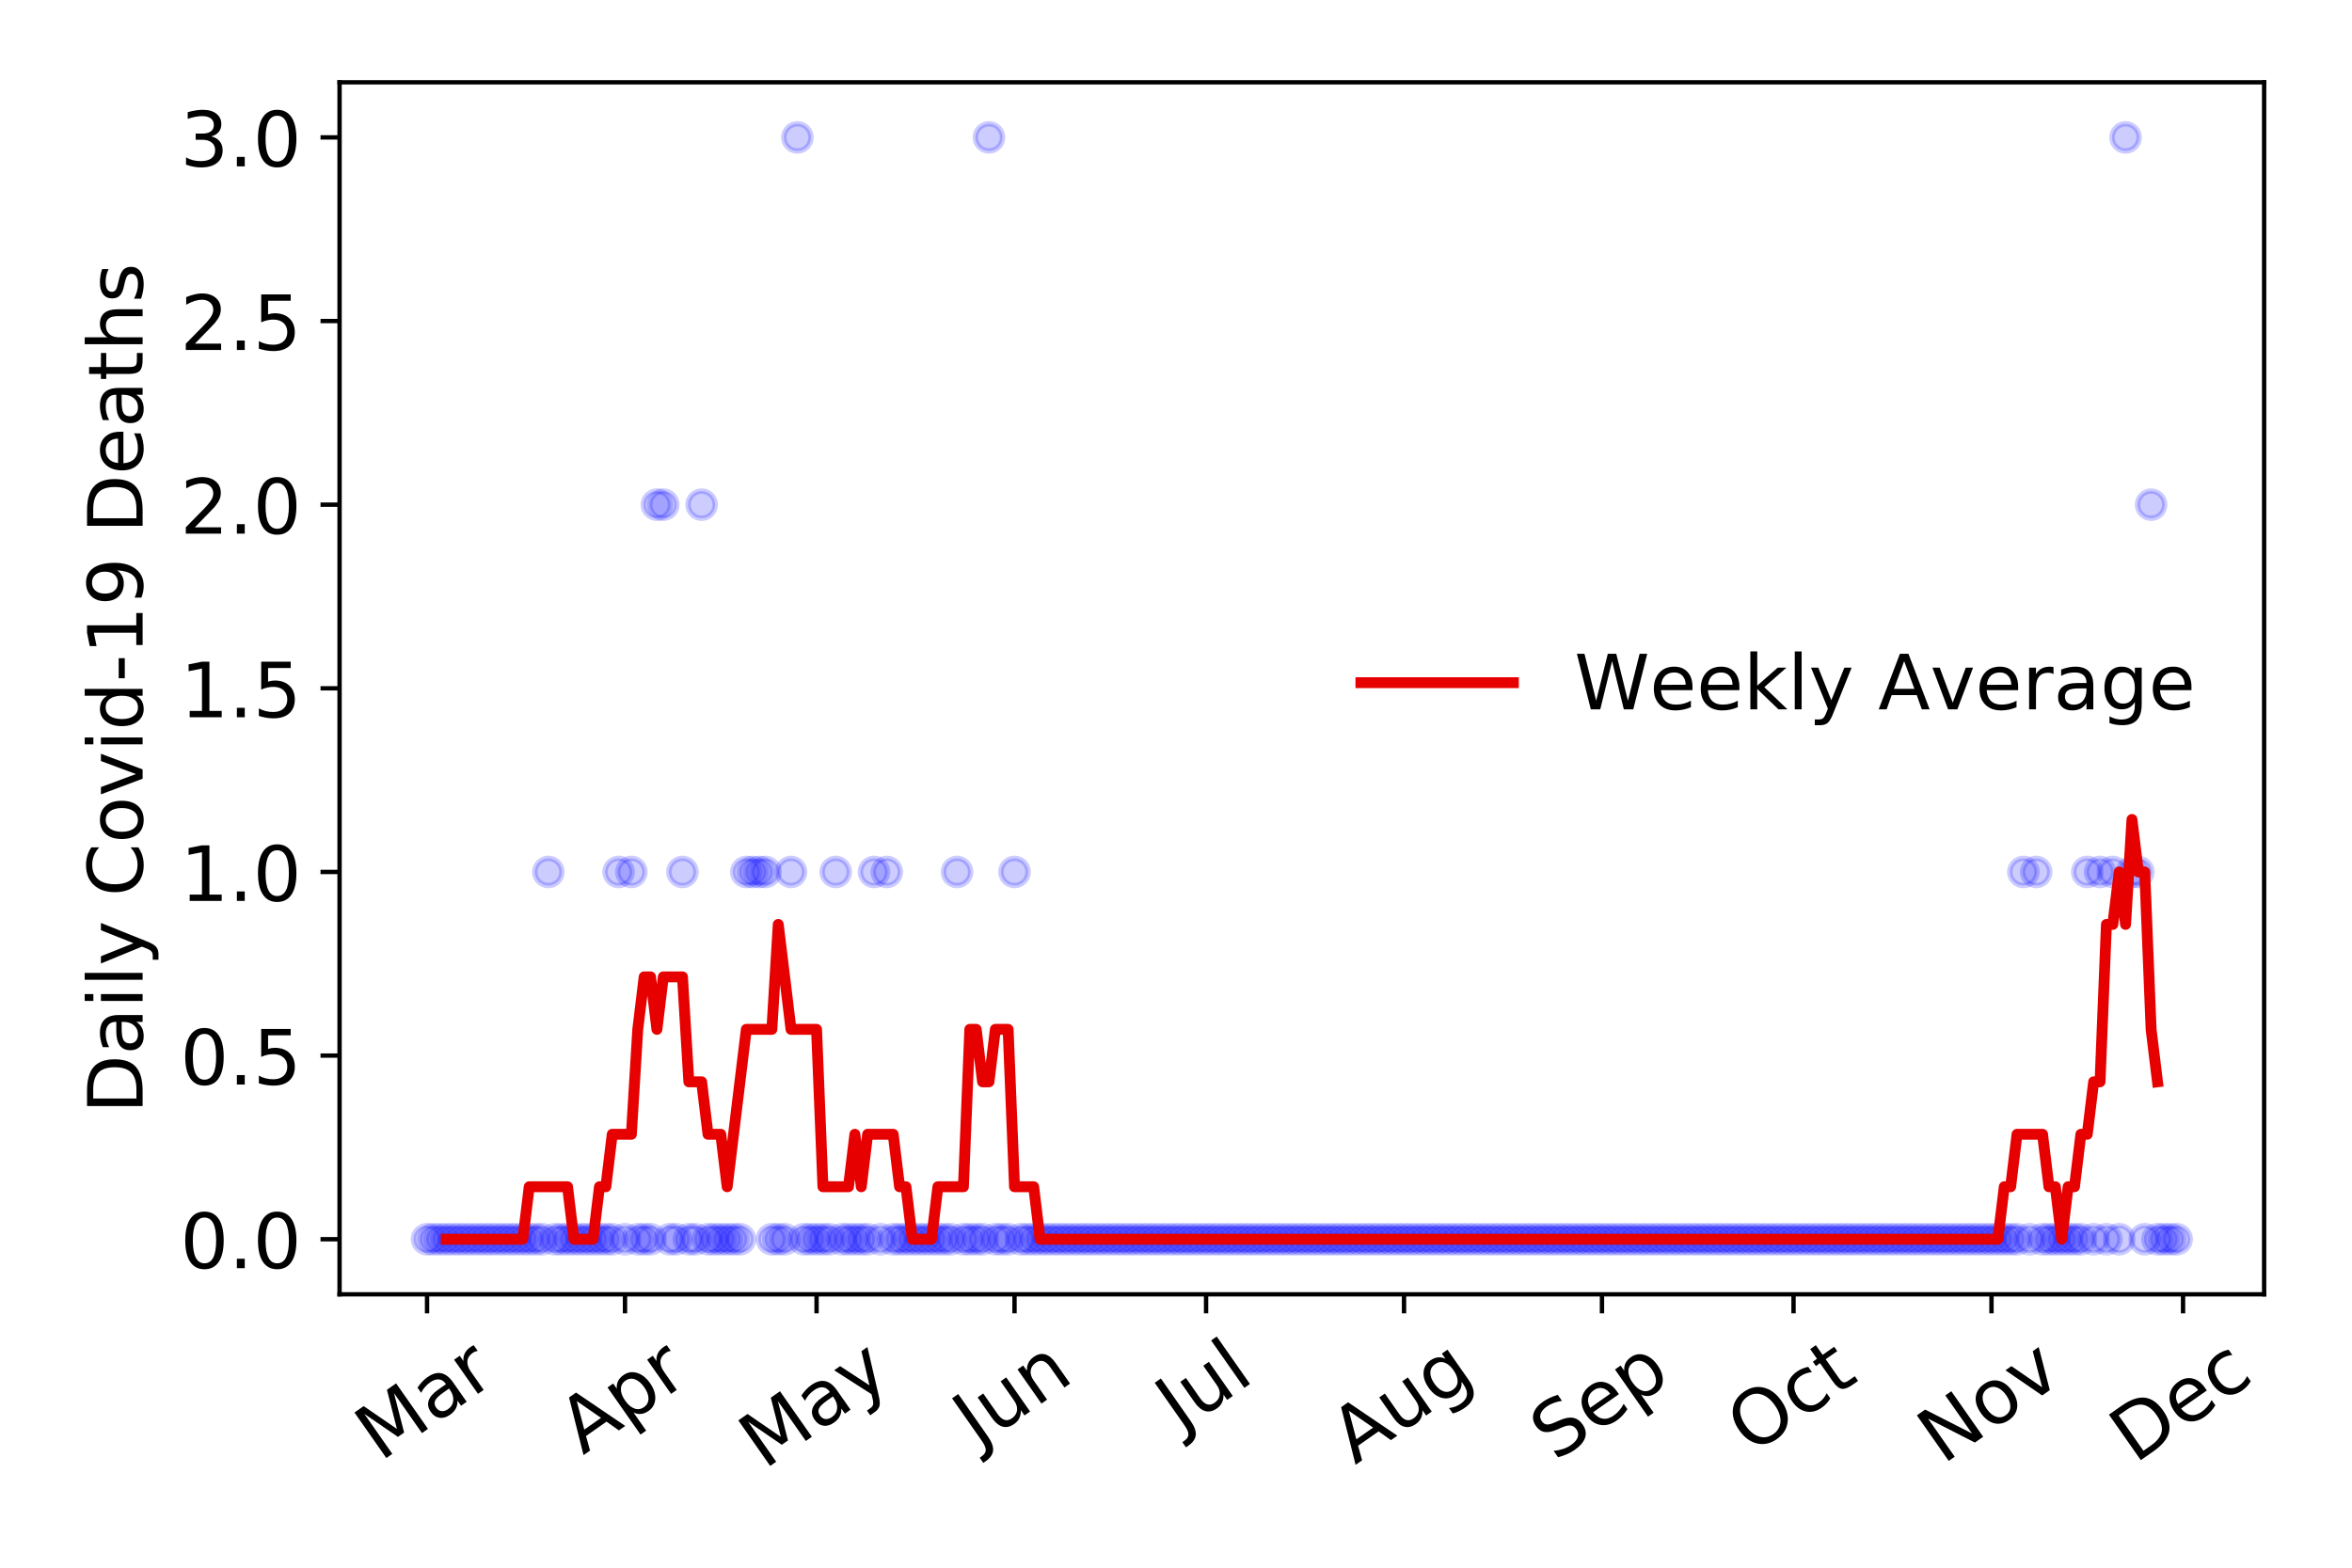 <?xml version="1.0" encoding="utf-8" standalone="no"?>
<!DOCTYPE svg PUBLIC "-//W3C//DTD SVG 1.1//EN"
  "http://www.w3.org/Graphics/SVG/1.1/DTD/svg11.dtd">
<!-- Created with matplotlib (https://matplotlib.org/) -->
<svg height="288pt" version="1.1" viewBox="0 0 432 288" width="432pt" xmlns="http://www.w3.org/2000/svg" xmlns:xlink="http://www.w3.org/1999/xlink">
 <defs>
  <style type="text/css">
*{stroke-linecap:butt;stroke-linejoin:round;}
  </style>
 </defs>
 <g id="figure_1">
  <g id="patch_1">
   <path d="M 0 288 
L 432 288 
L 432 0 
L 0 0 
z
" style="fill:#ffffff;"/>
  </g>
  <g id="axes_1">
   <g id="patch_2">
    <path d="M 62.37 237.778 
L 415.863 237.778 
L 415.863 15.12 
L 62.37 15.12 
z
" style="fill:#ffffff;"/>
   </g>
   <g id="matplotlib.axis_1">
    <g id="xtick_1">
     <g id="line2d_1">
      <defs>
       <path d="M 0 0 
L 0 3.5 
" id="m324a98e3b3" style="stroke:#000000;stroke-width:0.8;"/>
      </defs>
      <g>
       <use style="stroke:#000000;stroke-width:0.8;" x="78.438" xlink:href="#m324a98e3b3" y="237.778"/>
      </g>
     </g>
     <g id="text_1">
      <!-- Mar -->
      <defs>
       <path d="M 9.812 72.906 
L 24.516 72.906 
L 43.109 23.297 
L 61.812 72.906 
L 76.516 72.906 
L 76.516 0 
L 66.891 0 
L 66.891 64.016 
L 48.094 14.016 
L 38.188 14.016 
L 19.391 64.016 
L 19.391 0 
L 9.812 0 
z
" id="DejaVuSans-77"/>
       <path d="M 34.281 27.484 
Q 23.391 27.484 19.188 25 
Q 14.984 22.516 14.984 16.5 
Q 14.984 11.719 18.141 8.906 
Q 21.297 6.109 26.703 6.109 
Q 34.188 6.109 38.703 11.406 
Q 43.219 16.703 43.219 25.484 
L 43.219 27.484 
z
M 52.203 31.203 
L 52.203 0 
L 43.219 0 
L 43.219 8.297 
Q 40.141 3.328 35.547 0.953 
Q 30.953 -1.422 24.312 -1.422 
Q 15.922 -1.422 10.953 3.297 
Q 6 8.016 6 15.922 
Q 6 25.141 12.172 29.828 
Q 18.359 34.516 30.609 34.516 
L 43.219 34.516 
L 43.219 35.406 
Q 43.219 41.609 39.141 45 
Q 35.062 48.391 27.688 48.391 
Q 23 48.391 18.547 47.266 
Q 14.109 46.141 10.016 43.891 
L 10.016 52.203 
Q 14.938 54.109 19.578 55.047 
Q 24.219 56 28.609 56 
Q 40.484 56 46.344 49.844 
Q 52.203 43.703 52.203 31.203 
z
" id="DejaVuSans-97"/>
       <path d="M 41.109 46.297 
Q 39.594 47.172 37.812 47.578 
Q 36.031 48 33.891 48 
Q 26.266 48 22.188 43.047 
Q 18.109 38.094 18.109 28.812 
L 18.109 0 
L 9.078 0 
L 9.078 54.688 
L 18.109 54.688 
L 18.109 46.188 
Q 20.953 51.172 25.484 53.578 
Q 30.031 56 36.531 56 
Q 37.453 56 38.578 55.875 
Q 39.703 55.766 41.062 55.516 
z
" id="DejaVuSans-114"/>
      </defs>
      <g transform="translate(69.835 268.643)rotate(-35)scale(0.14 -0.14)">
       <use xlink:href="#DejaVuSans-77"/>
       <use x="86.279" xlink:href="#DejaVuSans-97"/>
       <use x="147.559" xlink:href="#DejaVuSans-114"/>
      </g>
     </g>
    </g>
    <g id="xtick_2">
     <g id="line2d_2">
      <g>
       <use style="stroke:#000000;stroke-width:0.8;" x="114.796" xlink:href="#m324a98e3b3" y="237.778"/>
      </g>
     </g>
     <g id="text_2">
      <!-- Apr -->
      <defs>
       <path d="M 34.188 63.188 
L 20.797 26.906 
L 47.609 26.906 
z
M 28.609 72.906 
L 39.797 72.906 
L 67.578 0 
L 57.328 0 
L 50.688 18.703 
L 17.828 18.703 
L 11.188 0 
L 0.781 0 
z
" id="DejaVuSans-65"/>
       <path d="M 18.109 8.203 
L 18.109 -20.797 
L 9.078 -20.797 
L 9.078 54.688 
L 18.109 54.688 
L 18.109 46.391 
Q 20.953 51.266 25.266 53.625 
Q 29.594 56 35.594 56 
Q 45.562 56 51.781 48.094 
Q 58.016 40.188 58.016 27.297 
Q 58.016 14.406 51.781 6.484 
Q 45.562 -1.422 35.594 -1.422 
Q 29.594 -1.422 25.266 0.953 
Q 20.953 3.328 18.109 8.203 
z
M 48.688 27.297 
Q 48.688 37.203 44.609 42.844 
Q 40.531 48.484 33.406 48.484 
Q 26.266 48.484 22.188 42.844 
Q 18.109 37.203 18.109 27.297 
Q 18.109 17.391 22.188 11.75 
Q 26.266 6.109 33.406 6.109 
Q 40.531 6.109 44.609 11.75 
Q 48.688 17.391 48.688 27.297 
z
" id="DejaVuSans-112"/>
      </defs>
      <g transform="translate(107.092 267.384)rotate(-35)scale(0.14 -0.14)">
       <use xlink:href="#DejaVuSans-65"/>
       <use x="68.408" xlink:href="#DejaVuSans-112"/>
       <use x="131.885" xlink:href="#DejaVuSans-114"/>
      </g>
     </g>
    </g>
    <g id="xtick_3">
     <g id="line2d_3">
      <g>
       <use style="stroke:#000000;stroke-width:0.8;" x="149.981" xlink:href="#m324a98e3b3" y="237.778"/>
      </g>
     </g>
     <g id="text_3">
      <!-- May -->
      <defs>
       <path d="M 32.172 -5.078 
Q 28.375 -14.844 24.75 -17.812 
Q 21.141 -20.797 15.094 -20.797 
L 7.906 -20.797 
L 7.906 -13.281 
L 13.188 -13.281 
Q 16.891 -13.281 18.938 -11.516 
Q 21 -9.766 23.484 -3.219 
L 25.094 0.875 
L 2.984 54.688 
L 12.5 54.688 
L 29.594 11.922 
L 46.688 54.688 
L 56.203 54.688 
z
" id="DejaVuSans-121"/>
      </defs>
      <g transform="translate(140.341 270.094)rotate(-35)scale(0.14 -0.14)">
       <use xlink:href="#DejaVuSans-77"/>
       <use x="86.279" xlink:href="#DejaVuSans-97"/>
       <use x="147.559" xlink:href="#DejaVuSans-121"/>
      </g>
     </g>
    </g>
    <g id="xtick_4">
     <g id="line2d_4">
      <g>
       <use style="stroke:#000000;stroke-width:0.8;" x="186.339" xlink:href="#m324a98e3b3" y="237.778"/>
      </g>
     </g>
     <g id="text_4">
      <!-- Jun -->
      <defs>
       <path d="M 9.812 72.906 
L 19.672 72.906 
L 19.672 5.078 
Q 19.672 -8.109 14.672 -14.062 
Q 9.672 -20.016 -1.422 -20.016 
L -5.172 -20.016 
L -5.172 -11.719 
L -2.094 -11.719 
Q 4.438 -11.719 7.125 -8.047 
Q 9.812 -4.391 9.812 5.078 
z
" id="DejaVuSans-74"/>
       <path d="M 8.5 21.578 
L 8.5 54.688 
L 17.484 54.688 
L 17.484 21.922 
Q 17.484 14.156 20.5 10.266 
Q 23.531 6.391 29.594 6.391 
Q 36.859 6.391 41.078 11.031 
Q 45.312 15.672 45.312 23.688 
L 45.312 54.688 
L 54.297 54.688 
L 54.297 0 
L 45.312 0 
L 45.312 8.406 
Q 42.047 3.422 37.719 1 
Q 33.406 -1.422 27.688 -1.422 
Q 18.266 -1.422 13.375 4.438 
Q 8.5 10.297 8.5 21.578 
z
M 31.109 56 
z
" id="DejaVuSans-117"/>
       <path d="M 54.891 33.016 
L 54.891 0 
L 45.906 0 
L 45.906 32.719 
Q 45.906 40.484 42.875 44.328 
Q 39.844 48.188 33.797 48.188 
Q 26.516 48.188 22.312 43.547 
Q 18.109 38.922 18.109 30.906 
L 18.109 0 
L 9.078 0 
L 9.078 54.688 
L 18.109 54.688 
L 18.109 46.188 
Q 21.344 51.125 25.703 53.562 
Q 30.078 56 35.797 56 
Q 45.219 56 50.047 50.172 
Q 54.891 44.344 54.891 33.016 
z
" id="DejaVuSans-110"/>
      </defs>
      <g transform="translate(179.595 266.039)rotate(-35)scale(0.14 -0.14)">
       <use xlink:href="#DejaVuSans-74"/>
       <use x="29.492" xlink:href="#DejaVuSans-117"/>
       <use x="92.871" xlink:href="#DejaVuSans-110"/>
      </g>
     </g>
    </g>
    <g id="xtick_5">
     <g id="line2d_5">
      <g>
       <use style="stroke:#000000;stroke-width:0.8;" x="221.524" xlink:href="#m324a98e3b3" y="237.778"/>
      </g>
     </g>
     <g id="text_5">
      <!-- Jul -->
      <defs>
       <path d="M 9.422 75.984 
L 18.406 75.984 
L 18.406 0 
L 9.422 0 
z
" id="DejaVuSans-108"/>
      </defs>
      <g transform="translate(216.821 263.181)rotate(-35)scale(0.14 -0.14)">
       <use xlink:href="#DejaVuSans-74"/>
       <use x="29.492" xlink:href="#DejaVuSans-117"/>
       <use x="92.871" xlink:href="#DejaVuSans-108"/>
      </g>
     </g>
    </g>
    <g id="xtick_6">
     <g id="line2d_6">
      <g>
       <use style="stroke:#000000;stroke-width:0.8;" x="257.882" xlink:href="#m324a98e3b3" y="237.778"/>
      </g>
     </g>
     <g id="text_6">
      <!-- Aug -->
      <defs>
       <path d="M 45.406 27.984 
Q 45.406 37.75 41.375 43.109 
Q 37.359 48.484 30.078 48.484 
Q 22.859 48.484 18.828 43.109 
Q 14.797 37.75 14.797 27.984 
Q 14.797 18.266 18.828 12.891 
Q 22.859 7.516 30.078 7.516 
Q 37.359 7.516 41.375 12.891 
Q 45.406 18.266 45.406 27.984 
z
M 54.391 6.781 
Q 54.391 -7.172 48.188 -13.984 
Q 42 -20.797 29.203 -20.797 
Q 24.469 -20.797 20.266 -20.094 
Q 16.062 -19.391 12.109 -17.922 
L 12.109 -9.188 
Q 16.062 -11.328 19.922 -12.344 
Q 23.781 -13.375 27.781 -13.375 
Q 36.625 -13.375 41.016 -8.766 
Q 45.406 -4.156 45.406 5.172 
L 45.406 9.625 
Q 42.625 4.781 38.281 2.391 
Q 33.938 0 27.875 0 
Q 17.828 0 11.672 7.656 
Q 5.516 15.328 5.516 27.984 
Q 5.516 40.672 11.672 48.328 
Q 17.828 56 27.875 56 
Q 33.938 56 38.281 53.609 
Q 42.625 51.219 45.406 46.391 
L 45.406 54.688 
L 54.391 54.688 
z
" id="DejaVuSans-103"/>
      </defs>
      <g transform="translate(248.901 269.172)rotate(-35)scale(0.14 -0.14)">
       <use xlink:href="#DejaVuSans-65"/>
       <use x="68.408" xlink:href="#DejaVuSans-117"/>
       <use x="131.787" xlink:href="#DejaVuSans-103"/>
      </g>
     </g>
    </g>
    <g id="xtick_7">
     <g id="line2d_7">
      <g>
       <use style="stroke:#000000;stroke-width:0.8;" x="294.24" xlink:href="#m324a98e3b3" y="237.778"/>
      </g>
     </g>
     <g id="text_7">
      <!-- Sep -->
      <defs>
       <path d="M 53.516 70.516 
L 53.516 60.891 
Q 47.906 63.578 42.922 64.891 
Q 37.938 66.219 33.297 66.219 
Q 25.25 66.219 20.875 63.094 
Q 16.5 59.969 16.5 54.203 
Q 16.5 49.359 19.406 46.891 
Q 22.312 44.438 30.422 42.922 
L 36.375 41.703 
Q 47.406 39.594 52.656 34.297 
Q 57.906 29 57.906 20.125 
Q 57.906 9.516 50.797 4.047 
Q 43.703 -1.422 29.984 -1.422 
Q 24.812 -1.422 18.969 -0.25 
Q 13.141 0.922 6.891 3.219 
L 6.891 13.375 
Q 12.891 10.016 18.656 8.297 
Q 24.422 6.594 29.984 6.594 
Q 38.422 6.594 43.016 9.906 
Q 47.609 13.234 47.609 19.391 
Q 47.609 24.75 44.312 27.781 
Q 41.016 30.812 33.5 32.328 
L 27.484 33.5 
Q 16.453 35.688 11.516 40.375 
Q 6.594 45.062 6.594 53.422 
Q 6.594 63.094 13.406 68.656 
Q 20.219 74.219 32.172 74.219 
Q 37.312 74.219 42.625 73.281 
Q 47.953 72.359 53.516 70.516 
z
" id="DejaVuSans-83"/>
       <path d="M 56.203 29.594 
L 56.203 25.203 
L 14.891 25.203 
Q 15.484 15.922 20.484 11.062 
Q 25.484 6.203 34.422 6.203 
Q 39.594 6.203 44.453 7.469 
Q 49.312 8.734 54.109 11.281 
L 54.109 2.781 
Q 49.266 0.734 44.188 -0.344 
Q 39.109 -1.422 33.891 -1.422 
Q 20.797 -1.422 13.156 6.188 
Q 5.516 13.812 5.516 26.812 
Q 5.516 40.234 12.766 48.109 
Q 20.016 56 32.328 56 
Q 43.359 56 49.781 48.891 
Q 56.203 41.797 56.203 29.594 
z
M 47.219 32.234 
Q 47.125 39.594 43.094 43.984 
Q 39.062 48.391 32.422 48.391 
Q 24.906 48.391 20.391 44.141 
Q 15.875 39.891 15.188 32.172 
z
" id="DejaVuSans-101"/>
      </defs>
      <g transform="translate(285.647 268.629)rotate(-35)scale(0.14 -0.14)">
       <use xlink:href="#DejaVuSans-83"/>
       <use x="63.477" xlink:href="#DejaVuSans-101"/>
       <use x="125" xlink:href="#DejaVuSans-112"/>
      </g>
     </g>
    </g>
    <g id="xtick_8">
     <g id="line2d_8">
      <g>
       <use style="stroke:#000000;stroke-width:0.8;" x="329.425" xlink:href="#m324a98e3b3" y="237.778"/>
      </g>
     </g>
     <g id="text_8">
      <!-- Oct -->
      <defs>
       <path d="M 39.406 66.219 
Q 28.656 66.219 22.328 58.203 
Q 16.016 50.203 16.016 36.375 
Q 16.016 22.609 22.328 14.594 
Q 28.656 6.594 39.406 6.594 
Q 50.141 6.594 56.422 14.594 
Q 62.703 22.609 62.703 36.375 
Q 62.703 50.203 56.422 58.203 
Q 50.141 66.219 39.406 66.219 
z
M 39.406 74.219 
Q 54.734 74.219 63.906 63.938 
Q 73.094 53.656 73.094 36.375 
Q 73.094 19.141 63.906 8.859 
Q 54.734 -1.422 39.406 -1.422 
Q 24.031 -1.422 14.812 8.828 
Q 5.609 19.094 5.609 36.375 
Q 5.609 53.656 14.812 63.938 
Q 24.031 74.219 39.406 74.219 
z
" id="DejaVuSans-79"/>
       <path d="M 48.781 52.594 
L 48.781 44.188 
Q 44.969 46.297 41.141 47.344 
Q 37.312 48.391 33.406 48.391 
Q 24.656 48.391 19.812 42.844 
Q 14.984 37.312 14.984 27.297 
Q 14.984 17.281 19.812 11.734 
Q 24.656 6.203 33.406 6.203 
Q 37.312 6.203 41.141 7.25 
Q 44.969 8.297 48.781 10.406 
L 48.781 2.094 
Q 45.016 0.344 40.984 -0.531 
Q 36.969 -1.422 32.422 -1.422 
Q 20.062 -1.422 12.781 6.344 
Q 5.516 14.109 5.516 27.297 
Q 5.516 40.672 12.859 48.328 
Q 20.219 56 33.016 56 
Q 37.156 56 41.109 55.141 
Q 45.062 54.297 48.781 52.594 
z
" id="DejaVuSans-99"/>
       <path d="M 18.312 70.219 
L 18.312 54.688 
L 36.812 54.688 
L 36.812 47.703 
L 18.312 47.703 
L 18.312 18.016 
Q 18.312 11.328 20.141 9.422 
Q 21.969 7.516 27.594 7.516 
L 36.812 7.516 
L 36.812 0 
L 27.594 0 
Q 17.188 0 13.234 3.875 
Q 9.281 7.766 9.281 18.016 
L 9.281 47.703 
L 2.688 47.703 
L 2.688 54.688 
L 9.281 54.688 
L 9.281 70.219 
z
" id="DejaVuSans-116"/>
      </defs>
      <g transform="translate(321.726 267.377)rotate(-35)scale(0.14 -0.14)">
       <use xlink:href="#DejaVuSans-79"/>
       <use x="78.711" xlink:href="#DejaVuSans-99"/>
       <use x="133.691" xlink:href="#DejaVuSans-116"/>
      </g>
     </g>
    </g>
    <g id="xtick_9">
     <g id="line2d_9">
      <g>
       <use style="stroke:#000000;stroke-width:0.8;" x="365.783" xlink:href="#m324a98e3b3" y="237.778"/>
      </g>
     </g>
     <g id="text_9">
      <!-- Nov -->
      <defs>
       <path d="M 9.812 72.906 
L 23.094 72.906 
L 55.422 11.922 
L 55.422 72.906 
L 64.984 72.906 
L 64.984 0 
L 51.703 0 
L 19.391 60.984 
L 19.391 0 
L 9.812 0 
z
" id="DejaVuSans-78"/>
       <path d="M 30.609 48.391 
Q 23.391 48.391 19.188 42.75 
Q 14.984 37.109 14.984 27.297 
Q 14.984 17.484 19.156 11.844 
Q 23.344 6.203 30.609 6.203 
Q 37.797 6.203 41.984 11.859 
Q 46.188 17.531 46.188 27.297 
Q 46.188 37.016 41.984 42.703 
Q 37.797 48.391 30.609 48.391 
z
M 30.609 56 
Q 42.328 56 49.016 48.375 
Q 55.719 40.766 55.719 27.297 
Q 55.719 13.875 49.016 6.219 
Q 42.328 -1.422 30.609 -1.422 
Q 18.844 -1.422 12.172 6.219 
Q 5.516 13.875 5.516 27.297 
Q 5.516 40.766 12.172 48.375 
Q 18.844 56 30.609 56 
z
" id="DejaVuSans-111"/>
       <path d="M 2.984 54.688 
L 12.5 54.688 
L 29.594 8.797 
L 46.688 54.688 
L 56.203 54.688 
L 35.688 0 
L 23.484 0 
z
" id="DejaVuSans-118"/>
      </defs>
      <g transform="translate(356.806 269.166)rotate(-35)scale(0.14 -0.14)">
       <use xlink:href="#DejaVuSans-78"/>
       <use x="74.805" xlink:href="#DejaVuSans-111"/>
       <use x="135.986" xlink:href="#DejaVuSans-118"/>
      </g>
     </g>
    </g>
    <g id="xtick_10">
     <g id="line2d_10">
      <g>
       <use style="stroke:#000000;stroke-width:0.8;" x="400.968" xlink:href="#m324a98e3b3" y="237.778"/>
      </g>
     </g>
     <g id="text_10">
      <!-- Dec -->
      <defs>
       <path d="M 19.672 64.797 
L 19.672 8.109 
L 31.594 8.109 
Q 46.688 8.109 53.688 14.938 
Q 60.688 21.781 60.688 36.531 
Q 60.688 51.172 53.688 57.984 
Q 46.688 64.797 31.594 64.797 
z
M 9.812 72.906 
L 30.078 72.906 
Q 51.266 72.906 61.172 64.094 
Q 71.094 55.281 71.094 36.531 
Q 71.094 17.672 61.125 8.828 
Q 51.172 0 30.078 0 
L 9.812 0 
z
" id="DejaVuSans-68"/>
      </defs>
      <g transform="translate(392.087 269.032)rotate(-35)scale(0.14 -0.14)">
       <use xlink:href="#DejaVuSans-68"/>
       <use x="77.002" xlink:href="#DejaVuSans-101"/>
       <use x="138.525" xlink:href="#DejaVuSans-99"/>
      </g>
     </g>
    </g>
   </g>
   <g id="matplotlib.axis_2">
    <g id="ytick_1">
     <g id="line2d_11">
      <defs>
       <path d="M 0 0 
L -3.5 0 
" id="mb1565543a9" style="stroke:#000000;stroke-width:0.8;"/>
      </defs>
      <g>
       <use style="stroke:#000000;stroke-width:0.8;" x="62.37" xlink:href="#mb1565543a9" y="227.657"/>
      </g>
     </g>
     <g id="text_11">
      <!-- 0.0 -->
      <defs>
       <path d="M 31.781 66.406 
Q 24.172 66.406 20.328 58.906 
Q 16.5 51.422 16.5 36.375 
Q 16.5 21.391 20.328 13.891 
Q 24.172 6.391 31.781 6.391 
Q 39.453 6.391 43.281 13.891 
Q 47.125 21.391 47.125 36.375 
Q 47.125 51.422 43.281 58.906 
Q 39.453 66.406 31.781 66.406 
z
M 31.781 74.219 
Q 44.047 74.219 50.516 64.516 
Q 56.984 54.828 56.984 36.375 
Q 56.984 17.969 50.516 8.266 
Q 44.047 -1.422 31.781 -1.422 
Q 19.531 -1.422 13.062 8.266 
Q 6.594 17.969 6.594 36.375 
Q 6.594 54.828 13.062 64.516 
Q 19.531 74.219 31.781 74.219 
z
" id="DejaVuSans-48"/>
       <path d="M 10.688 12.406 
L 21 12.406 
L 21 0 
L 10.688 0 
z
" id="DejaVuSans-46"/>
      </defs>
      <g transform="translate(33.106 232.976)scale(0.14 -0.14)">
       <use xlink:href="#DejaVuSans-48"/>
       <use x="63.623" xlink:href="#DejaVuSans-46"/>
       <use x="95.41" xlink:href="#DejaVuSans-48"/>
      </g>
     </g>
    </g>
    <g id="ytick_2">
     <g id="line2d_12">
      <g>
       <use style="stroke:#000000;stroke-width:0.8;" x="62.37" xlink:href="#mb1565543a9" y="193.921"/>
      </g>
     </g>
     <g id="text_12">
      <!-- 0.5 -->
      <defs>
       <path d="M 10.797 72.906 
L 49.516 72.906 
L 49.516 64.594 
L 19.828 64.594 
L 19.828 46.734 
Q 21.969 47.469 24.109 47.828 
Q 26.266 48.188 28.422 48.188 
Q 40.625 48.188 47.75 41.5 
Q 54.891 34.812 54.891 23.391 
Q 54.891 11.625 47.562 5.094 
Q 40.234 -1.422 26.906 -1.422 
Q 22.312 -1.422 17.547 -0.641 
Q 12.797 0.141 7.719 1.703 
L 7.719 11.625 
Q 12.109 9.234 16.797 8.062 
Q 21.484 6.891 26.703 6.891 
Q 35.156 6.891 40.078 11.328 
Q 45.016 15.766 45.016 23.391 
Q 45.016 31 40.078 35.438 
Q 35.156 39.891 26.703 39.891 
Q 22.75 39.891 18.812 39.016 
Q 14.891 38.141 10.797 36.281 
z
" id="DejaVuSans-53"/>
      </defs>
      <g transform="translate(33.106 199.24)scale(0.14 -0.14)">
       <use xlink:href="#DejaVuSans-48"/>
       <use x="63.623" xlink:href="#DejaVuSans-46"/>
       <use x="95.41" xlink:href="#DejaVuSans-53"/>
      </g>
     </g>
    </g>
    <g id="ytick_3">
     <g id="line2d_13">
      <g>
       <use style="stroke:#000000;stroke-width:0.8;" x="62.37" xlink:href="#mb1565543a9" y="160.185"/>
      </g>
     </g>
     <g id="text_13">
      <!-- 1.0 -->
      <defs>
       <path d="M 12.406 8.297 
L 28.516 8.297 
L 28.516 63.922 
L 10.984 60.406 
L 10.984 69.391 
L 28.422 72.906 
L 38.281 72.906 
L 38.281 8.297 
L 54.391 8.297 
L 54.391 0 
L 12.406 0 
z
" id="DejaVuSans-49"/>
      </defs>
      <g transform="translate(33.106 165.504)scale(0.14 -0.14)">
       <use xlink:href="#DejaVuSans-49"/>
       <use x="63.623" xlink:href="#DejaVuSans-46"/>
       <use x="95.41" xlink:href="#DejaVuSans-48"/>
      </g>
     </g>
    </g>
    <g id="ytick_4">
     <g id="line2d_14">
      <g>
       <use style="stroke:#000000;stroke-width:0.8;" x="62.37" xlink:href="#mb1565543a9" y="126.449"/>
      </g>
     </g>
     <g id="text_14">
      <!-- 1.5 -->
      <g transform="translate(33.106 131.768)scale(0.14 -0.14)">
       <use xlink:href="#DejaVuSans-49"/>
       <use x="63.623" xlink:href="#DejaVuSans-46"/>
       <use x="95.41" xlink:href="#DejaVuSans-53"/>
      </g>
     </g>
    </g>
    <g id="ytick_5">
     <g id="line2d_15">
      <g>
       <use style="stroke:#000000;stroke-width:0.8;" x="62.37" xlink:href="#mb1565543a9" y="92.713"/>
      </g>
     </g>
     <g id="text_15">
      <!-- 2.0 -->
      <defs>
       <path d="M 19.188 8.297 
L 53.609 8.297 
L 53.609 0 
L 7.328 0 
L 7.328 8.297 
Q 12.938 14.109 22.625 23.891 
Q 32.328 33.688 34.812 36.531 
Q 39.547 41.844 41.422 45.531 
Q 43.312 49.219 43.312 52.781 
Q 43.312 58.594 39.234 62.25 
Q 35.156 65.922 28.609 65.922 
Q 23.969 65.922 18.812 64.312 
Q 13.672 62.703 7.812 59.422 
L 7.812 69.391 
Q 13.766 71.781 18.938 73 
Q 24.125 74.219 28.422 74.219 
Q 39.75 74.219 46.484 68.547 
Q 53.219 62.891 53.219 53.422 
Q 53.219 48.922 51.531 44.891 
Q 49.859 40.875 45.406 35.406 
Q 44.188 33.984 37.641 27.219 
Q 31.109 20.453 19.188 8.297 
z
" id="DejaVuSans-50"/>
      </defs>
      <g transform="translate(33.106 98.032)scale(0.14 -0.14)">
       <use xlink:href="#DejaVuSans-50"/>
       <use x="63.623" xlink:href="#DejaVuSans-46"/>
       <use x="95.41" xlink:href="#DejaVuSans-48"/>
      </g>
     </g>
    </g>
    <g id="ytick_6">
     <g id="line2d_16">
      <g>
       <use style="stroke:#000000;stroke-width:0.8;" x="62.37" xlink:href="#mb1565543a9" y="58.977"/>
      </g>
     </g>
     <g id="text_16">
      <!-- 2.5 -->
      <g transform="translate(33.106 64.296)scale(0.14 -0.14)">
       <use xlink:href="#DejaVuSans-50"/>
       <use x="63.623" xlink:href="#DejaVuSans-46"/>
       <use x="95.41" xlink:href="#DejaVuSans-53"/>
      </g>
     </g>
    </g>
    <g id="ytick_7">
     <g id="line2d_17">
      <g>
       <use style="stroke:#000000;stroke-width:0.8;" x="62.37" xlink:href="#mb1565543a9" y="25.241"/>
      </g>
     </g>
     <g id="text_17">
      <!-- 3.0 -->
      <defs>
       <path d="M 40.578 39.312 
Q 47.656 37.797 51.625 33 
Q 55.609 28.219 55.609 21.188 
Q 55.609 10.406 48.188 4.484 
Q 40.766 -1.422 27.094 -1.422 
Q 22.516 -1.422 17.656 -0.516 
Q 12.797 0.391 7.625 2.203 
L 7.625 11.719 
Q 11.719 9.328 16.594 8.109 
Q 21.484 6.891 26.812 6.891 
Q 36.078 6.891 40.938 10.547 
Q 45.797 14.203 45.797 21.188 
Q 45.797 27.641 41.281 31.266 
Q 36.766 34.906 28.719 34.906 
L 20.219 34.906 
L 20.219 43.016 
L 29.109 43.016 
Q 36.375 43.016 40.234 45.922 
Q 44.094 48.828 44.094 54.297 
Q 44.094 59.906 40.109 62.906 
Q 36.141 65.922 28.719 65.922 
Q 24.656 65.922 20.016 65.031 
Q 15.375 64.156 9.812 62.312 
L 9.812 71.094 
Q 15.438 72.656 20.344 73.438 
Q 25.25 74.219 29.594 74.219 
Q 40.828 74.219 47.359 69.109 
Q 53.906 64.016 53.906 55.328 
Q 53.906 49.266 50.438 45.094 
Q 46.969 40.922 40.578 39.312 
z
" id="DejaVuSans-51"/>
      </defs>
      <g transform="translate(33.106 30.56)scale(0.14 -0.14)">
       <use xlink:href="#DejaVuSans-51"/>
       <use x="63.623" xlink:href="#DejaVuSans-46"/>
       <use x="95.41" xlink:href="#DejaVuSans-48"/>
      </g>
     </g>
    </g>
    <g id="text_18">
     <!-- Daily Covid-19 Deaths -->
     <defs>
      <path d="M 9.422 54.688 
L 18.406 54.688 
L 18.406 0 
L 9.422 0 
z
M 9.422 75.984 
L 18.406 75.984 
L 18.406 64.594 
L 9.422 64.594 
z
" id="DejaVuSans-105"/>
      <path id="DejaVuSans-32"/>
      <path d="M 64.406 67.281 
L 64.406 56.891 
Q 59.422 61.531 53.781 63.812 
Q 48.141 66.109 41.797 66.109 
Q 29.297 66.109 22.656 58.469 
Q 16.016 50.828 16.016 36.375 
Q 16.016 21.969 22.656 14.328 
Q 29.297 6.688 41.797 6.688 
Q 48.141 6.688 53.781 8.984 
Q 59.422 11.281 64.406 15.922 
L 64.406 5.609 
Q 59.234 2.094 53.438 0.328 
Q 47.656 -1.422 41.219 -1.422 
Q 24.656 -1.422 15.125 8.703 
Q 5.609 18.844 5.609 36.375 
Q 5.609 53.953 15.125 64.078 
Q 24.656 74.219 41.219 74.219 
Q 47.75 74.219 53.531 72.484 
Q 59.328 70.75 64.406 67.281 
z
" id="DejaVuSans-67"/>
      <path d="M 45.406 46.391 
L 45.406 75.984 
L 54.391 75.984 
L 54.391 0 
L 45.406 0 
L 45.406 8.203 
Q 42.578 3.328 38.25 0.953 
Q 33.938 -1.422 27.875 -1.422 
Q 17.969 -1.422 11.734 6.484 
Q 5.516 14.406 5.516 27.297 
Q 5.516 40.188 11.734 48.094 
Q 17.969 56 27.875 56 
Q 33.938 56 38.25 53.625 
Q 42.578 51.266 45.406 46.391 
z
M 14.797 27.297 
Q 14.797 17.391 18.875 11.75 
Q 22.953 6.109 30.078 6.109 
Q 37.203 6.109 41.297 11.75 
Q 45.406 17.391 45.406 27.297 
Q 45.406 37.203 41.297 42.844 
Q 37.203 48.484 30.078 48.484 
Q 22.953 48.484 18.875 42.844 
Q 14.797 37.203 14.797 27.297 
z
" id="DejaVuSans-100"/>
      <path d="M 4.891 31.391 
L 31.203 31.391 
L 31.203 23.391 
L 4.891 23.391 
z
" id="DejaVuSans-45"/>
      <path d="M 10.984 1.516 
L 10.984 10.5 
Q 14.703 8.734 18.5 7.812 
Q 22.312 6.891 25.984 6.891 
Q 35.75 6.891 40.891 13.453 
Q 46.047 20.016 46.781 33.406 
Q 43.953 29.203 39.594 26.953 
Q 35.25 24.703 29.984 24.703 
Q 19.047 24.703 12.672 31.312 
Q 6.297 37.938 6.297 49.422 
Q 6.297 60.641 12.938 67.422 
Q 19.578 74.219 30.609 74.219 
Q 43.266 74.219 49.922 64.516 
Q 56.594 54.828 56.594 36.375 
Q 56.594 19.141 48.406 8.859 
Q 40.234 -1.422 26.422 -1.422 
Q 22.703 -1.422 18.891 -0.688 
Q 15.094 0.047 10.984 1.516 
z
M 30.609 32.422 
Q 37.25 32.422 41.125 36.953 
Q 45.016 41.5 45.016 49.422 
Q 45.016 57.281 41.125 61.844 
Q 37.25 66.406 30.609 66.406 
Q 23.969 66.406 20.094 61.844 
Q 16.219 57.281 16.219 49.422 
Q 16.219 41.5 20.094 36.953 
Q 23.969 32.422 30.609 32.422 
z
" id="DejaVuSans-57"/>
      <path d="M 54.891 33.016 
L 54.891 0 
L 45.906 0 
L 45.906 32.719 
Q 45.906 40.484 42.875 44.328 
Q 39.844 48.188 33.797 48.188 
Q 26.516 48.188 22.312 43.547 
Q 18.109 38.922 18.109 30.906 
L 18.109 0 
L 9.078 0 
L 9.078 75.984 
L 18.109 75.984 
L 18.109 46.188 
Q 21.344 51.125 25.703 53.562 
Q 30.078 56 35.797 56 
Q 45.219 56 50.047 50.172 
Q 54.891 44.344 54.891 33.016 
z
" id="DejaVuSans-104"/>
      <path d="M 44.281 53.078 
L 44.281 44.578 
Q 40.484 46.531 36.375 47.5 
Q 32.281 48.484 27.875 48.484 
Q 21.188 48.484 17.844 46.438 
Q 14.5 44.391 14.5 40.281 
Q 14.5 37.156 16.891 35.375 
Q 19.281 33.594 26.516 31.984 
L 29.594 31.297 
Q 39.156 29.25 43.188 25.516 
Q 47.219 21.781 47.219 15.094 
Q 47.219 7.469 41.188 3.016 
Q 35.156 -1.422 24.609 -1.422 
Q 20.219 -1.422 15.453 -0.562 
Q 10.688 0.297 5.422 2 
L 5.422 11.281 
Q 10.406 8.688 15.234 7.391 
Q 20.062 6.109 24.812 6.109 
Q 31.156 6.109 34.562 8.281 
Q 37.984 10.453 37.984 14.406 
Q 37.984 18.062 35.516 20.016 
Q 33.062 21.969 24.703 23.781 
L 21.578 24.516 
Q 13.234 26.266 9.516 29.906 
Q 5.812 33.547 5.812 39.891 
Q 5.812 47.609 11.281 51.797 
Q 16.75 56 26.812 56 
Q 31.781 56 36.172 55.266 
Q 40.578 54.547 44.281 53.078 
z
" id="DejaVuSans-115"/>
     </defs>
     <g transform="translate(26.194 204.56)rotate(-90)scale(0.14 -0.14)">
      <use xlink:href="#DejaVuSans-68"/>
      <use x="77.002" xlink:href="#DejaVuSans-97"/>
      <use x="138.281" xlink:href="#DejaVuSans-105"/>
      <use x="166.064" xlink:href="#DejaVuSans-108"/>
      <use x="193.848" xlink:href="#DejaVuSans-121"/>
      <use x="253.027" xlink:href="#DejaVuSans-32"/>
      <use x="284.814" xlink:href="#DejaVuSans-67"/>
      <use x="354.639" xlink:href="#DejaVuSans-111"/>
      <use x="415.82" xlink:href="#DejaVuSans-118"/>
      <use x="475" xlink:href="#DejaVuSans-105"/>
      <use x="502.783" xlink:href="#DejaVuSans-100"/>
      <use x="566.26" xlink:href="#DejaVuSans-45"/>
      <use x="602.344" xlink:href="#DejaVuSans-49"/>
      <use x="665.967" xlink:href="#DejaVuSans-57"/>
      <use x="729.59" xlink:href="#DejaVuSans-32"/>
      <use x="761.377" xlink:href="#DejaVuSans-68"/>
      <use x="838.379" xlink:href="#DejaVuSans-101"/>
      <use x="899.902" xlink:href="#DejaVuSans-97"/>
      <use x="961.182" xlink:href="#DejaVuSans-116"/>
      <use x="1000.391" xlink:href="#DejaVuSans-104"/>
      <use x="1063.77" xlink:href="#DejaVuSans-115"/>
     </g>
    </g>
   </g>
   <g id="line2d_18">
    <defs>
     <path d="M 0 2.5 
C 0.663 2.5 1.299 2.237 1.768 1.768 
C 2.237 1.299 2.5 0.663 2.5 0 
C 2.5 -0.663 2.237 -1.299 1.768 -1.768 
C 1.299 -2.237 0.663 -2.5 0 -2.5 
C -0.663 -2.5 -1.299 -2.237 -1.768 -1.768 
C -2.237 -1.299 -2.5 -0.663 -2.5 0 
C -2.5 0.663 -2.237 1.299 -1.768 1.768 
C -1.299 2.237 -0.663 2.5 0 2.5 
z
" id="m6be4daa73c" style="stroke:#0000ff;stroke-opacity:0.2;"/>
    </defs>
    <g clip-path="url(#p463e119472)">
     <use style="fill:#0000ff;fill-opacity:0.2;stroke:#0000ff;stroke-opacity:0.2;" x="78.438" xlink:href="#m6be4daa73c" y="227.657"/>
     <use style="fill:#0000ff;fill-opacity:0.2;stroke:#0000ff;stroke-opacity:0.2;" x="79.611" xlink:href="#m6be4daa73c" y="227.657"/>
     <use style="fill:#0000ff;fill-opacity:0.2;stroke:#0000ff;stroke-opacity:0.2;" x="80.784" xlink:href="#m6be4daa73c" y="227.657"/>
     <use style="fill:#0000ff;fill-opacity:0.2;stroke:#0000ff;stroke-opacity:0.2;" x="81.956" xlink:href="#m6be4daa73c" y="227.657"/>
     <use style="fill:#0000ff;fill-opacity:0.2;stroke:#0000ff;stroke-opacity:0.2;" x="83.129" xlink:href="#m6be4daa73c" y="227.657"/>
     <use style="fill:#0000ff;fill-opacity:0.2;stroke:#0000ff;stroke-opacity:0.2;" x="84.302" xlink:href="#m6be4daa73c" y="227.657"/>
     <use style="fill:#0000ff;fill-opacity:0.2;stroke:#0000ff;stroke-opacity:0.2;" x="85.475" xlink:href="#m6be4daa73c" y="227.657"/>
     <use style="fill:#0000ff;fill-opacity:0.2;stroke:#0000ff;stroke-opacity:0.2;" x="86.648" xlink:href="#m6be4daa73c" y="227.657"/>
     <use style="fill:#0000ff;fill-opacity:0.2;stroke:#0000ff;stroke-opacity:0.2;" x="87.821" xlink:href="#m6be4daa73c" y="227.657"/>
     <use style="fill:#0000ff;fill-opacity:0.2;stroke:#0000ff;stroke-opacity:0.2;" x="88.993" xlink:href="#m6be4daa73c" y="227.657"/>
     <use style="fill:#0000ff;fill-opacity:0.2;stroke:#0000ff;stroke-opacity:0.2;" x="90.166" xlink:href="#m6be4daa73c" y="227.657"/>
     <use style="fill:#0000ff;fill-opacity:0.2;stroke:#0000ff;stroke-opacity:0.2;" x="91.339" xlink:href="#m6be4daa73c" y="227.657"/>
     <use style="fill:#0000ff;fill-opacity:0.2;stroke:#0000ff;stroke-opacity:0.2;" x="92.512" xlink:href="#m6be4daa73c" y="227.657"/>
     <use style="fill:#0000ff;fill-opacity:0.2;stroke:#0000ff;stroke-opacity:0.2;" x="93.685" xlink:href="#m6be4daa73c" y="227.657"/>
     <use style="fill:#0000ff;fill-opacity:0.2;stroke:#0000ff;stroke-opacity:0.2;" x="94.858" xlink:href="#m6be4daa73c" y="227.657"/>
     <use style="fill:#0000ff;fill-opacity:0.2;stroke:#0000ff;stroke-opacity:0.2;" x="96.03" xlink:href="#m6be4daa73c" y="227.657"/>
     <use style="fill:#0000ff;fill-opacity:0.2;stroke:#0000ff;stroke-opacity:0.2;" x="97.203" xlink:href="#m6be4daa73c" y="227.657"/>
     <use style="fill:#0000ff;fill-opacity:0.2;stroke:#0000ff;stroke-opacity:0.2;" x="98.376" xlink:href="#m6be4daa73c" y="227.657"/>
     <use style="fill:#0000ff;fill-opacity:0.2;stroke:#0000ff;stroke-opacity:0.2;" x="99.549" xlink:href="#m6be4daa73c" y="227.657"/>
     <use style="fill:#0000ff;fill-opacity:0.2;stroke:#0000ff;stroke-opacity:0.2;" x="100.722" xlink:href="#m6be4daa73c" y="160.185"/>
     <use style="fill:#0000ff;fill-opacity:0.2;stroke:#0000ff;stroke-opacity:0.2;" x="101.895" xlink:href="#m6be4daa73c" y="227.657"/>
     <use style="fill:#0000ff;fill-opacity:0.2;stroke:#0000ff;stroke-opacity:0.2;" x="103.067" xlink:href="#m6be4daa73c" y="227.657"/>
     <use style="fill:#0000ff;fill-opacity:0.2;stroke:#0000ff;stroke-opacity:0.2;" x="104.24" xlink:href="#m6be4daa73c" y="227.657"/>
     <use style="fill:#0000ff;fill-opacity:0.2;stroke:#0000ff;stroke-opacity:0.2;" x="105.413" xlink:href="#m6be4daa73c" y="227.657"/>
     <use style="fill:#0000ff;fill-opacity:0.2;stroke:#0000ff;stroke-opacity:0.2;" x="106.586" xlink:href="#m6be4daa73c" y="227.657"/>
     <use style="fill:#0000ff;fill-opacity:0.2;stroke:#0000ff;stroke-opacity:0.2;" x="107.759" xlink:href="#m6be4daa73c" y="227.657"/>
     <use style="fill:#0000ff;fill-opacity:0.2;stroke:#0000ff;stroke-opacity:0.2;" x="108.932" xlink:href="#m6be4daa73c" y="227.657"/>
     <use style="fill:#0000ff;fill-opacity:0.2;stroke:#0000ff;stroke-opacity:0.2;" x="110.104" xlink:href="#m6be4daa73c" y="227.657"/>
     <use style="fill:#0000ff;fill-opacity:0.2;stroke:#0000ff;stroke-opacity:0.2;" x="111.277" xlink:href="#m6be4daa73c" y="227.657"/>
     <use style="fill:#0000ff;fill-opacity:0.2;stroke:#0000ff;stroke-opacity:0.2;" x="112.45" xlink:href="#m6be4daa73c" y="227.657"/>
     <use style="fill:#0000ff;fill-opacity:0.2;stroke:#0000ff;stroke-opacity:0.2;" x="113.623" xlink:href="#m6be4daa73c" y="160.185"/>
     <use style="fill:#0000ff;fill-opacity:0.2;stroke:#0000ff;stroke-opacity:0.2;" x="114.796" xlink:href="#m6be4daa73c" y="227.657"/>
     <use style="fill:#0000ff;fill-opacity:0.2;stroke:#0000ff;stroke-opacity:0.2;" x="115.969" xlink:href="#m6be4daa73c" y="160.185"/>
     <use style="fill:#0000ff;fill-opacity:0.2;stroke:#0000ff;stroke-opacity:0.2;" x="117.141" xlink:href="#m6be4daa73c" y="227.657"/>
     <use style="fill:#0000ff;fill-opacity:0.2;stroke:#0000ff;stroke-opacity:0.2;" x="118.314" xlink:href="#m6be4daa73c" y="227.657"/>
     <use style="fill:#0000ff;fill-opacity:0.2;stroke:#0000ff;stroke-opacity:0.2;" x="119.487" xlink:href="#m6be4daa73c" y="227.657"/>
     <use style="fill:#0000ff;fill-opacity:0.2;stroke:#0000ff;stroke-opacity:0.2;" x="120.66" xlink:href="#m6be4daa73c" y="92.713"/>
     <use style="fill:#0000ff;fill-opacity:0.2;stroke:#0000ff;stroke-opacity:0.2;" x="121.833" xlink:href="#m6be4daa73c" y="92.713"/>
     <use style="fill:#0000ff;fill-opacity:0.2;stroke:#0000ff;stroke-opacity:0.2;" x="123.006" xlink:href="#m6be4daa73c" y="227.657"/>
     <use style="fill:#0000ff;fill-opacity:0.2;stroke:#0000ff;stroke-opacity:0.2;" x="124.178" xlink:href="#m6be4daa73c" y="227.657"/>
     <use style="fill:#0000ff;fill-opacity:0.2;stroke:#0000ff;stroke-opacity:0.2;" x="125.351" xlink:href="#m6be4daa73c" y="160.185"/>
     <use style="fill:#0000ff;fill-opacity:0.2;stroke:#0000ff;stroke-opacity:0.2;" x="126.524" xlink:href="#m6be4daa73c" y="227.657"/>
     <use style="fill:#0000ff;fill-opacity:0.2;stroke:#0000ff;stroke-opacity:0.2;" x="127.697" xlink:href="#m6be4daa73c" y="227.657"/>
     <use style="fill:#0000ff;fill-opacity:0.2;stroke:#0000ff;stroke-opacity:0.2;" x="128.87" xlink:href="#m6be4daa73c" y="92.713"/>
     <use style="fill:#0000ff;fill-opacity:0.2;stroke:#0000ff;stroke-opacity:0.2;" x="130.043" xlink:href="#m6be4daa73c" y="227.657"/>
     <use style="fill:#0000ff;fill-opacity:0.2;stroke:#0000ff;stroke-opacity:0.2;" x="131.215" xlink:href="#m6be4daa73c" y="227.657"/>
     <use style="fill:#0000ff;fill-opacity:0.2;stroke:#0000ff;stroke-opacity:0.2;" x="132.388" xlink:href="#m6be4daa73c" y="227.657"/>
     <use style="fill:#0000ff;fill-opacity:0.2;stroke:#0000ff;stroke-opacity:0.2;" x="133.561" xlink:href="#m6be4daa73c" y="227.657"/>
     <use style="fill:#0000ff;fill-opacity:0.2;stroke:#0000ff;stroke-opacity:0.2;" x="134.734" xlink:href="#m6be4daa73c" y="227.657"/>
     <use style="fill:#0000ff;fill-opacity:0.2;stroke:#0000ff;stroke-opacity:0.2;" x="135.907" xlink:href="#m6be4daa73c" y="227.657"/>
     <use style="fill:#0000ff;fill-opacity:0.2;stroke:#0000ff;stroke-opacity:0.2;" x="137.08" xlink:href="#m6be4daa73c" y="160.185"/>
     <use style="fill:#0000ff;fill-opacity:0.2;stroke:#0000ff;stroke-opacity:0.2;" x="138.252" xlink:href="#m6be4daa73c" y="160.185"/>
     <use style="fill:#0000ff;fill-opacity:0.2;stroke:#0000ff;stroke-opacity:0.2;" x="139.425" xlink:href="#m6be4daa73c" y="160.185"/>
     <use style="fill:#0000ff;fill-opacity:0.2;stroke:#0000ff;stroke-opacity:0.2;" x="140.598" xlink:href="#m6be4daa73c" y="160.185"/>
     <use style="fill:#0000ff;fill-opacity:0.2;stroke:#0000ff;stroke-opacity:0.2;" x="141.771" xlink:href="#m6be4daa73c" y="227.657"/>
     <use style="fill:#0000ff;fill-opacity:0.2;stroke:#0000ff;stroke-opacity:0.2;" x="142.944" xlink:href="#m6be4daa73c" y="227.657"/>
     <use style="fill:#0000ff;fill-opacity:0.2;stroke:#0000ff;stroke-opacity:0.2;" x="144.117" xlink:href="#m6be4daa73c" y="227.657"/>
     <use style="fill:#0000ff;fill-opacity:0.2;stroke:#0000ff;stroke-opacity:0.2;" x="145.289" xlink:href="#m6be4daa73c" y="160.185"/>
     <use style="fill:#0000ff;fill-opacity:0.2;stroke:#0000ff;stroke-opacity:0.2;" x="146.462" xlink:href="#m6be4daa73c" y="25.241"/>
     <use style="fill:#0000ff;fill-opacity:0.2;stroke:#0000ff;stroke-opacity:0.2;" x="147.635" xlink:href="#m6be4daa73c" y="227.657"/>
     <use style="fill:#0000ff;fill-opacity:0.2;stroke:#0000ff;stroke-opacity:0.2;" x="148.808" xlink:href="#m6be4daa73c" y="227.657"/>
     <use style="fill:#0000ff;fill-opacity:0.2;stroke:#0000ff;stroke-opacity:0.2;" x="149.981" xlink:href="#m6be4daa73c" y="227.657"/>
     <use style="fill:#0000ff;fill-opacity:0.2;stroke:#0000ff;stroke-opacity:0.2;" x="151.154" xlink:href="#m6be4daa73c" y="227.657"/>
     <use style="fill:#0000ff;fill-opacity:0.2;stroke:#0000ff;stroke-opacity:0.2;" x="152.326" xlink:href="#m6be4daa73c" y="227.657"/>
     <use style="fill:#0000ff;fill-opacity:0.2;stroke:#0000ff;stroke-opacity:0.2;" x="153.499" xlink:href="#m6be4daa73c" y="160.185"/>
     <use style="fill:#0000ff;fill-opacity:0.2;stroke:#0000ff;stroke-opacity:0.2;" x="154.672" xlink:href="#m6be4daa73c" y="227.657"/>
     <use style="fill:#0000ff;fill-opacity:0.2;stroke:#0000ff;stroke-opacity:0.2;" x="155.845" xlink:href="#m6be4daa73c" y="227.657"/>
     <use style="fill:#0000ff;fill-opacity:0.2;stroke:#0000ff;stroke-opacity:0.2;" x="157.018" xlink:href="#m6be4daa73c" y="227.657"/>
     <use style="fill:#0000ff;fill-opacity:0.2;stroke:#0000ff;stroke-opacity:0.2;" x="158.191" xlink:href="#m6be4daa73c" y="227.657"/>
     <use style="fill:#0000ff;fill-opacity:0.2;stroke:#0000ff;stroke-opacity:0.2;" x="159.363" xlink:href="#m6be4daa73c" y="227.657"/>
     <use style="fill:#0000ff;fill-opacity:0.2;stroke:#0000ff;stroke-opacity:0.2;" x="160.536" xlink:href="#m6be4daa73c" y="160.185"/>
     <use style="fill:#0000ff;fill-opacity:0.2;stroke:#0000ff;stroke-opacity:0.2;" x="161.709" xlink:href="#m6be4daa73c" y="227.657"/>
     <use style="fill:#0000ff;fill-opacity:0.2;stroke:#0000ff;stroke-opacity:0.2;" x="162.882" xlink:href="#m6be4daa73c" y="160.185"/>
     <use style="fill:#0000ff;fill-opacity:0.2;stroke:#0000ff;stroke-opacity:0.2;" x="164.055" xlink:href="#m6be4daa73c" y="227.657"/>
     <use style="fill:#0000ff;fill-opacity:0.2;stroke:#0000ff;stroke-opacity:0.2;" x="165.228" xlink:href="#m6be4daa73c" y="227.657"/>
     <use style="fill:#0000ff;fill-opacity:0.2;stroke:#0000ff;stroke-opacity:0.2;" x="166.4" xlink:href="#m6be4daa73c" y="227.657"/>
     <use style="fill:#0000ff;fill-opacity:0.2;stroke:#0000ff;stroke-opacity:0.2;" x="167.573" xlink:href="#m6be4daa73c" y="227.657"/>
     <use style="fill:#0000ff;fill-opacity:0.2;stroke:#0000ff;stroke-opacity:0.2;" x="168.746" xlink:href="#m6be4daa73c" y="227.657"/>
     <use style="fill:#0000ff;fill-opacity:0.2;stroke:#0000ff;stroke-opacity:0.2;" x="169.919" xlink:href="#m6be4daa73c" y="227.657"/>
     <use style="fill:#0000ff;fill-opacity:0.2;stroke:#0000ff;stroke-opacity:0.2;" x="171.092" xlink:href="#m6be4daa73c" y="227.657"/>
     <use style="fill:#0000ff;fill-opacity:0.2;stroke:#0000ff;stroke-opacity:0.2;" x="172.265" xlink:href="#m6be4daa73c" y="227.657"/>
     <use style="fill:#0000ff;fill-opacity:0.2;stroke:#0000ff;stroke-opacity:0.2;" x="173.438" xlink:href="#m6be4daa73c" y="227.657"/>
     <use style="fill:#0000ff;fill-opacity:0.2;stroke:#0000ff;stroke-opacity:0.2;" x="174.61" xlink:href="#m6be4daa73c" y="227.657"/>
     <use style="fill:#0000ff;fill-opacity:0.2;stroke:#0000ff;stroke-opacity:0.2;" x="175.783" xlink:href="#m6be4daa73c" y="160.185"/>
     <use style="fill:#0000ff;fill-opacity:0.2;stroke:#0000ff;stroke-opacity:0.2;" x="176.956" xlink:href="#m6be4daa73c" y="227.657"/>
     <use style="fill:#0000ff;fill-opacity:0.2;stroke:#0000ff;stroke-opacity:0.2;" x="178.129" xlink:href="#m6be4daa73c" y="227.657"/>
     <use style="fill:#0000ff;fill-opacity:0.2;stroke:#0000ff;stroke-opacity:0.2;" x="179.302" xlink:href="#m6be4daa73c" y="227.657"/>
     <use style="fill:#0000ff;fill-opacity:0.2;stroke:#0000ff;stroke-opacity:0.2;" x="180.475" xlink:href="#m6be4daa73c" y="227.657"/>
     <use style="fill:#0000ff;fill-opacity:0.2;stroke:#0000ff;stroke-opacity:0.2;" x="181.647" xlink:href="#m6be4daa73c" y="25.241"/>
     <use style="fill:#0000ff;fill-opacity:0.2;stroke:#0000ff;stroke-opacity:0.2;" x="182.82" xlink:href="#m6be4daa73c" y="227.657"/>
     <use style="fill:#0000ff;fill-opacity:0.2;stroke:#0000ff;stroke-opacity:0.2;" x="183.993" xlink:href="#m6be4daa73c" y="227.657"/>
     <use style="fill:#0000ff;fill-opacity:0.2;stroke:#0000ff;stroke-opacity:0.2;" x="185.166" xlink:href="#m6be4daa73c" y="227.657"/>
     <use style="fill:#0000ff;fill-opacity:0.2;stroke:#0000ff;stroke-opacity:0.2;" x="186.339" xlink:href="#m6be4daa73c" y="160.185"/>
     <use style="fill:#0000ff;fill-opacity:0.2;stroke:#0000ff;stroke-opacity:0.2;" x="187.512" xlink:href="#m6be4daa73c" y="227.657"/>
     <use style="fill:#0000ff;fill-opacity:0.2;stroke:#0000ff;stroke-opacity:0.2;" x="188.684" xlink:href="#m6be4daa73c" y="227.657"/>
     <use style="fill:#0000ff;fill-opacity:0.2;stroke:#0000ff;stroke-opacity:0.2;" x="189.857" xlink:href="#m6be4daa73c" y="227.657"/>
     <use style="fill:#0000ff;fill-opacity:0.2;stroke:#0000ff;stroke-opacity:0.2;" x="191.03" xlink:href="#m6be4daa73c" y="227.657"/>
     <use style="fill:#0000ff;fill-opacity:0.2;stroke:#0000ff;stroke-opacity:0.2;" x="192.203" xlink:href="#m6be4daa73c" y="227.657"/>
     <use style="fill:#0000ff;fill-opacity:0.2;stroke:#0000ff;stroke-opacity:0.2;" x="193.376" xlink:href="#m6be4daa73c" y="227.657"/>
     <use style="fill:#0000ff;fill-opacity:0.2;stroke:#0000ff;stroke-opacity:0.2;" x="194.549" xlink:href="#m6be4daa73c" y="227.657"/>
     <use style="fill:#0000ff;fill-opacity:0.2;stroke:#0000ff;stroke-opacity:0.2;" x="195.721" xlink:href="#m6be4daa73c" y="227.657"/>
     <use style="fill:#0000ff;fill-opacity:0.2;stroke:#0000ff;stroke-opacity:0.2;" x="196.894" xlink:href="#m6be4daa73c" y="227.657"/>
     <use style="fill:#0000ff;fill-opacity:0.2;stroke:#0000ff;stroke-opacity:0.2;" x="198.067" xlink:href="#m6be4daa73c" y="227.657"/>
     <use style="fill:#0000ff;fill-opacity:0.2;stroke:#0000ff;stroke-opacity:0.2;" x="199.24" xlink:href="#m6be4daa73c" y="227.657"/>
     <use style="fill:#0000ff;fill-opacity:0.2;stroke:#0000ff;stroke-opacity:0.2;" x="200.413" xlink:href="#m6be4daa73c" y="227.657"/>
     <use style="fill:#0000ff;fill-opacity:0.2;stroke:#0000ff;stroke-opacity:0.2;" x="201.586" xlink:href="#m6be4daa73c" y="227.657"/>
     <use style="fill:#0000ff;fill-opacity:0.2;stroke:#0000ff;stroke-opacity:0.2;" x="202.758" xlink:href="#m6be4daa73c" y="227.657"/>
     <use style="fill:#0000ff;fill-opacity:0.2;stroke:#0000ff;stroke-opacity:0.2;" x="203.931" xlink:href="#m6be4daa73c" y="227.657"/>
     <use style="fill:#0000ff;fill-opacity:0.2;stroke:#0000ff;stroke-opacity:0.2;" x="205.104" xlink:href="#m6be4daa73c" y="227.657"/>
     <use style="fill:#0000ff;fill-opacity:0.2;stroke:#0000ff;stroke-opacity:0.2;" x="206.277" xlink:href="#m6be4daa73c" y="227.657"/>
     <use style="fill:#0000ff;fill-opacity:0.2;stroke:#0000ff;stroke-opacity:0.2;" x="207.45" xlink:href="#m6be4daa73c" y="227.657"/>
     <use style="fill:#0000ff;fill-opacity:0.2;stroke:#0000ff;stroke-opacity:0.2;" x="208.623" xlink:href="#m6be4daa73c" y="227.657"/>
     <use style="fill:#0000ff;fill-opacity:0.2;stroke:#0000ff;stroke-opacity:0.2;" x="209.795" xlink:href="#m6be4daa73c" y="227.657"/>
     <use style="fill:#0000ff;fill-opacity:0.2;stroke:#0000ff;stroke-opacity:0.2;" x="210.968" xlink:href="#m6be4daa73c" y="227.657"/>
     <use style="fill:#0000ff;fill-opacity:0.2;stroke:#0000ff;stroke-opacity:0.2;" x="212.141" xlink:href="#m6be4daa73c" y="227.657"/>
     <use style="fill:#0000ff;fill-opacity:0.2;stroke:#0000ff;stroke-opacity:0.2;" x="213.314" xlink:href="#m6be4daa73c" y="227.657"/>
     <use style="fill:#0000ff;fill-opacity:0.2;stroke:#0000ff;stroke-opacity:0.2;" x="214.487" xlink:href="#m6be4daa73c" y="227.657"/>
     <use style="fill:#0000ff;fill-opacity:0.2;stroke:#0000ff;stroke-opacity:0.2;" x="215.66" xlink:href="#m6be4daa73c" y="227.657"/>
     <use style="fill:#0000ff;fill-opacity:0.2;stroke:#0000ff;stroke-opacity:0.2;" x="216.832" xlink:href="#m6be4daa73c" y="227.657"/>
     <use style="fill:#0000ff;fill-opacity:0.2;stroke:#0000ff;stroke-opacity:0.2;" x="218.005" xlink:href="#m6be4daa73c" y="227.657"/>
     <use style="fill:#0000ff;fill-opacity:0.2;stroke:#0000ff;stroke-opacity:0.2;" x="219.178" xlink:href="#m6be4daa73c" y="227.657"/>
     <use style="fill:#0000ff;fill-opacity:0.2;stroke:#0000ff;stroke-opacity:0.2;" x="220.351" xlink:href="#m6be4daa73c" y="227.657"/>
     <use style="fill:#0000ff;fill-opacity:0.2;stroke:#0000ff;stroke-opacity:0.2;" x="221.524" xlink:href="#m6be4daa73c" y="227.657"/>
     <use style="fill:#0000ff;fill-opacity:0.2;stroke:#0000ff;stroke-opacity:0.2;" x="222.697" xlink:href="#m6be4daa73c" y="227.657"/>
     <use style="fill:#0000ff;fill-opacity:0.2;stroke:#0000ff;stroke-opacity:0.2;" x="223.869" xlink:href="#m6be4daa73c" y="227.657"/>
     <use style="fill:#0000ff;fill-opacity:0.2;stroke:#0000ff;stroke-opacity:0.2;" x="225.042" xlink:href="#m6be4daa73c" y="227.657"/>
     <use style="fill:#0000ff;fill-opacity:0.2;stroke:#0000ff;stroke-opacity:0.2;" x="226.215" xlink:href="#m6be4daa73c" y="227.657"/>
     <use style="fill:#0000ff;fill-opacity:0.2;stroke:#0000ff;stroke-opacity:0.2;" x="227.388" xlink:href="#m6be4daa73c" y="227.657"/>
     <use style="fill:#0000ff;fill-opacity:0.2;stroke:#0000ff;stroke-opacity:0.2;" x="228.561" xlink:href="#m6be4daa73c" y="227.657"/>
     <use style="fill:#0000ff;fill-opacity:0.2;stroke:#0000ff;stroke-opacity:0.2;" x="229.734" xlink:href="#m6be4daa73c" y="227.657"/>
     <use style="fill:#0000ff;fill-opacity:0.2;stroke:#0000ff;stroke-opacity:0.2;" x="230.906" xlink:href="#m6be4daa73c" y="227.657"/>
     <use style="fill:#0000ff;fill-opacity:0.2;stroke:#0000ff;stroke-opacity:0.2;" x="232.079" xlink:href="#m6be4daa73c" y="227.657"/>
     <use style="fill:#0000ff;fill-opacity:0.2;stroke:#0000ff;stroke-opacity:0.2;" x="233.252" xlink:href="#m6be4daa73c" y="227.657"/>
     <use style="fill:#0000ff;fill-opacity:0.2;stroke:#0000ff;stroke-opacity:0.2;" x="234.425" xlink:href="#m6be4daa73c" y="227.657"/>
     <use style="fill:#0000ff;fill-opacity:0.2;stroke:#0000ff;stroke-opacity:0.2;" x="235.598" xlink:href="#m6be4daa73c" y="227.657"/>
     <use style="fill:#0000ff;fill-opacity:0.2;stroke:#0000ff;stroke-opacity:0.2;" x="236.771" xlink:href="#m6be4daa73c" y="227.657"/>
     <use style="fill:#0000ff;fill-opacity:0.2;stroke:#0000ff;stroke-opacity:0.2;" x="237.943" xlink:href="#m6be4daa73c" y="227.657"/>
     <use style="fill:#0000ff;fill-opacity:0.2;stroke:#0000ff;stroke-opacity:0.2;" x="239.116" xlink:href="#m6be4daa73c" y="227.657"/>
     <use style="fill:#0000ff;fill-opacity:0.2;stroke:#0000ff;stroke-opacity:0.2;" x="240.289" xlink:href="#m6be4daa73c" y="227.657"/>
     <use style="fill:#0000ff;fill-opacity:0.2;stroke:#0000ff;stroke-opacity:0.2;" x="241.462" xlink:href="#m6be4daa73c" y="227.657"/>
     <use style="fill:#0000ff;fill-opacity:0.2;stroke:#0000ff;stroke-opacity:0.2;" x="242.635" xlink:href="#m6be4daa73c" y="227.657"/>
     <use style="fill:#0000ff;fill-opacity:0.2;stroke:#0000ff;stroke-opacity:0.2;" x="243.808" xlink:href="#m6be4daa73c" y="227.657"/>
     <use style="fill:#0000ff;fill-opacity:0.2;stroke:#0000ff;stroke-opacity:0.2;" x="244.98" xlink:href="#m6be4daa73c" y="227.657"/>
     <use style="fill:#0000ff;fill-opacity:0.2;stroke:#0000ff;stroke-opacity:0.2;" x="246.153" xlink:href="#m6be4daa73c" y="227.657"/>
     <use style="fill:#0000ff;fill-opacity:0.2;stroke:#0000ff;stroke-opacity:0.2;" x="247.326" xlink:href="#m6be4daa73c" y="227.657"/>
     <use style="fill:#0000ff;fill-opacity:0.2;stroke:#0000ff;stroke-opacity:0.2;" x="248.499" xlink:href="#m6be4daa73c" y="227.657"/>
     <use style="fill:#0000ff;fill-opacity:0.2;stroke:#0000ff;stroke-opacity:0.2;" x="249.672" xlink:href="#m6be4daa73c" y="227.657"/>
     <use style="fill:#0000ff;fill-opacity:0.2;stroke:#0000ff;stroke-opacity:0.2;" x="250.845" xlink:href="#m6be4daa73c" y="227.657"/>
     <use style="fill:#0000ff;fill-opacity:0.2;stroke:#0000ff;stroke-opacity:0.2;" x="252.017" xlink:href="#m6be4daa73c" y="227.657"/>
     <use style="fill:#0000ff;fill-opacity:0.2;stroke:#0000ff;stroke-opacity:0.2;" x="253.19" xlink:href="#m6be4daa73c" y="227.657"/>
     <use style="fill:#0000ff;fill-opacity:0.2;stroke:#0000ff;stroke-opacity:0.2;" x="254.363" xlink:href="#m6be4daa73c" y="227.657"/>
     <use style="fill:#0000ff;fill-opacity:0.2;stroke:#0000ff;stroke-opacity:0.2;" x="255.536" xlink:href="#m6be4daa73c" y="227.657"/>
     <use style="fill:#0000ff;fill-opacity:0.2;stroke:#0000ff;stroke-opacity:0.2;" x="256.709" xlink:href="#m6be4daa73c" y="227.657"/>
     <use style="fill:#0000ff;fill-opacity:0.2;stroke:#0000ff;stroke-opacity:0.2;" x="257.882" xlink:href="#m6be4daa73c" y="227.657"/>
     <use style="fill:#0000ff;fill-opacity:0.2;stroke:#0000ff;stroke-opacity:0.2;" x="259.054" xlink:href="#m6be4daa73c" y="227.657"/>
     <use style="fill:#0000ff;fill-opacity:0.2;stroke:#0000ff;stroke-opacity:0.2;" x="260.227" xlink:href="#m6be4daa73c" y="227.657"/>
     <use style="fill:#0000ff;fill-opacity:0.2;stroke:#0000ff;stroke-opacity:0.2;" x="261.4" xlink:href="#m6be4daa73c" y="227.657"/>
     <use style="fill:#0000ff;fill-opacity:0.2;stroke:#0000ff;stroke-opacity:0.2;" x="262.573" xlink:href="#m6be4daa73c" y="227.657"/>
     <use style="fill:#0000ff;fill-opacity:0.2;stroke:#0000ff;stroke-opacity:0.2;" x="263.746" xlink:href="#m6be4daa73c" y="227.657"/>
     <use style="fill:#0000ff;fill-opacity:0.2;stroke:#0000ff;stroke-opacity:0.2;" x="264.919" xlink:href="#m6be4daa73c" y="227.657"/>
     <use style="fill:#0000ff;fill-opacity:0.2;stroke:#0000ff;stroke-opacity:0.2;" x="266.092" xlink:href="#m6be4daa73c" y="227.657"/>
     <use style="fill:#0000ff;fill-opacity:0.2;stroke:#0000ff;stroke-opacity:0.2;" x="267.264" xlink:href="#m6be4daa73c" y="227.657"/>
     <use style="fill:#0000ff;fill-opacity:0.2;stroke:#0000ff;stroke-opacity:0.2;" x="268.437" xlink:href="#m6be4daa73c" y="227.657"/>
     <use style="fill:#0000ff;fill-opacity:0.2;stroke:#0000ff;stroke-opacity:0.2;" x="269.61" xlink:href="#m6be4daa73c" y="227.657"/>
     <use style="fill:#0000ff;fill-opacity:0.2;stroke:#0000ff;stroke-opacity:0.2;" x="270.783" xlink:href="#m6be4daa73c" y="227.657"/>
     <use style="fill:#0000ff;fill-opacity:0.2;stroke:#0000ff;stroke-opacity:0.2;" x="271.956" xlink:href="#m6be4daa73c" y="227.657"/>
     <use style="fill:#0000ff;fill-opacity:0.2;stroke:#0000ff;stroke-opacity:0.2;" x="273.129" xlink:href="#m6be4daa73c" y="227.657"/>
     <use style="fill:#0000ff;fill-opacity:0.2;stroke:#0000ff;stroke-opacity:0.2;" x="274.301" xlink:href="#m6be4daa73c" y="227.657"/>
     <use style="fill:#0000ff;fill-opacity:0.2;stroke:#0000ff;stroke-opacity:0.2;" x="275.474" xlink:href="#m6be4daa73c" y="227.657"/>
     <use style="fill:#0000ff;fill-opacity:0.2;stroke:#0000ff;stroke-opacity:0.2;" x="276.647" xlink:href="#m6be4daa73c" y="227.657"/>
     <use style="fill:#0000ff;fill-opacity:0.2;stroke:#0000ff;stroke-opacity:0.2;" x="277.82" xlink:href="#m6be4daa73c" y="227.657"/>
     <use style="fill:#0000ff;fill-opacity:0.2;stroke:#0000ff;stroke-opacity:0.2;" x="278.993" xlink:href="#m6be4daa73c" y="227.657"/>
     <use style="fill:#0000ff;fill-opacity:0.2;stroke:#0000ff;stroke-opacity:0.2;" x="280.166" xlink:href="#m6be4daa73c" y="227.657"/>
     <use style="fill:#0000ff;fill-opacity:0.2;stroke:#0000ff;stroke-opacity:0.2;" x="281.338" xlink:href="#m6be4daa73c" y="227.657"/>
     <use style="fill:#0000ff;fill-opacity:0.2;stroke:#0000ff;stroke-opacity:0.2;" x="282.511" xlink:href="#m6be4daa73c" y="227.657"/>
     <use style="fill:#0000ff;fill-opacity:0.2;stroke:#0000ff;stroke-opacity:0.2;" x="283.684" xlink:href="#m6be4daa73c" y="227.657"/>
     <use style="fill:#0000ff;fill-opacity:0.2;stroke:#0000ff;stroke-opacity:0.2;" x="284.857" xlink:href="#m6be4daa73c" y="227.657"/>
     <use style="fill:#0000ff;fill-opacity:0.2;stroke:#0000ff;stroke-opacity:0.2;" x="286.03" xlink:href="#m6be4daa73c" y="227.657"/>
     <use style="fill:#0000ff;fill-opacity:0.2;stroke:#0000ff;stroke-opacity:0.2;" x="287.203" xlink:href="#m6be4daa73c" y="227.657"/>
     <use style="fill:#0000ff;fill-opacity:0.2;stroke:#0000ff;stroke-opacity:0.2;" x="288.375" xlink:href="#m6be4daa73c" y="227.657"/>
     <use style="fill:#0000ff;fill-opacity:0.2;stroke:#0000ff;stroke-opacity:0.2;" x="289.548" xlink:href="#m6be4daa73c" y="227.657"/>
     <use style="fill:#0000ff;fill-opacity:0.2;stroke:#0000ff;stroke-opacity:0.2;" x="290.721" xlink:href="#m6be4daa73c" y="227.657"/>
     <use style="fill:#0000ff;fill-opacity:0.2;stroke:#0000ff;stroke-opacity:0.2;" x="291.894" xlink:href="#m6be4daa73c" y="227.657"/>
     <use style="fill:#0000ff;fill-opacity:0.2;stroke:#0000ff;stroke-opacity:0.2;" x="293.067" xlink:href="#m6be4daa73c" y="227.657"/>
     <use style="fill:#0000ff;fill-opacity:0.2;stroke:#0000ff;stroke-opacity:0.2;" x="294.24" xlink:href="#m6be4daa73c" y="227.657"/>
     <use style="fill:#0000ff;fill-opacity:0.2;stroke:#0000ff;stroke-opacity:0.2;" x="295.412" xlink:href="#m6be4daa73c" y="227.657"/>
     <use style="fill:#0000ff;fill-opacity:0.2;stroke:#0000ff;stroke-opacity:0.2;" x="296.585" xlink:href="#m6be4daa73c" y="227.657"/>
     <use style="fill:#0000ff;fill-opacity:0.2;stroke:#0000ff;stroke-opacity:0.2;" x="297.758" xlink:href="#m6be4daa73c" y="227.657"/>
     <use style="fill:#0000ff;fill-opacity:0.2;stroke:#0000ff;stroke-opacity:0.2;" x="298.931" xlink:href="#m6be4daa73c" y="227.657"/>
     <use style="fill:#0000ff;fill-opacity:0.2;stroke:#0000ff;stroke-opacity:0.2;" x="300.104" xlink:href="#m6be4daa73c" y="227.657"/>
     <use style="fill:#0000ff;fill-opacity:0.2;stroke:#0000ff;stroke-opacity:0.2;" x="301.277" xlink:href="#m6be4daa73c" y="227.657"/>
     <use style="fill:#0000ff;fill-opacity:0.2;stroke:#0000ff;stroke-opacity:0.2;" x="302.449" xlink:href="#m6be4daa73c" y="227.657"/>
     <use style="fill:#0000ff;fill-opacity:0.2;stroke:#0000ff;stroke-opacity:0.2;" x="303.622" xlink:href="#m6be4daa73c" y="227.657"/>
     <use style="fill:#0000ff;fill-opacity:0.2;stroke:#0000ff;stroke-opacity:0.2;" x="304.795" xlink:href="#m6be4daa73c" y="227.657"/>
     <use style="fill:#0000ff;fill-opacity:0.2;stroke:#0000ff;stroke-opacity:0.2;" x="305.968" xlink:href="#m6be4daa73c" y="227.657"/>
     <use style="fill:#0000ff;fill-opacity:0.2;stroke:#0000ff;stroke-opacity:0.2;" x="307.141" xlink:href="#m6be4daa73c" y="227.657"/>
     <use style="fill:#0000ff;fill-opacity:0.2;stroke:#0000ff;stroke-opacity:0.2;" x="308.314" xlink:href="#m6be4daa73c" y="227.657"/>
     <use style="fill:#0000ff;fill-opacity:0.2;stroke:#0000ff;stroke-opacity:0.2;" x="309.486" xlink:href="#m6be4daa73c" y="227.657"/>
     <use style="fill:#0000ff;fill-opacity:0.2;stroke:#0000ff;stroke-opacity:0.2;" x="310.659" xlink:href="#m6be4daa73c" y="227.657"/>
     <use style="fill:#0000ff;fill-opacity:0.2;stroke:#0000ff;stroke-opacity:0.2;" x="311.832" xlink:href="#m6be4daa73c" y="227.657"/>
     <use style="fill:#0000ff;fill-opacity:0.2;stroke:#0000ff;stroke-opacity:0.2;" x="313.005" xlink:href="#m6be4daa73c" y="227.657"/>
     <use style="fill:#0000ff;fill-opacity:0.2;stroke:#0000ff;stroke-opacity:0.2;" x="314.178" xlink:href="#m6be4daa73c" y="227.657"/>
     <use style="fill:#0000ff;fill-opacity:0.2;stroke:#0000ff;stroke-opacity:0.2;" x="315.351" xlink:href="#m6be4daa73c" y="227.657"/>
     <use style="fill:#0000ff;fill-opacity:0.2;stroke:#0000ff;stroke-opacity:0.2;" x="316.523" xlink:href="#m6be4daa73c" y="227.657"/>
     <use style="fill:#0000ff;fill-opacity:0.2;stroke:#0000ff;stroke-opacity:0.2;" x="317.696" xlink:href="#m6be4daa73c" y="227.657"/>
     <use style="fill:#0000ff;fill-opacity:0.2;stroke:#0000ff;stroke-opacity:0.2;" x="318.869" xlink:href="#m6be4daa73c" y="227.657"/>
     <use style="fill:#0000ff;fill-opacity:0.2;stroke:#0000ff;stroke-opacity:0.2;" x="320.042" xlink:href="#m6be4daa73c" y="227.657"/>
     <use style="fill:#0000ff;fill-opacity:0.2;stroke:#0000ff;stroke-opacity:0.2;" x="321.215" xlink:href="#m6be4daa73c" y="227.657"/>
     <use style="fill:#0000ff;fill-opacity:0.2;stroke:#0000ff;stroke-opacity:0.2;" x="322.388" xlink:href="#m6be4daa73c" y="227.657"/>
     <use style="fill:#0000ff;fill-opacity:0.2;stroke:#0000ff;stroke-opacity:0.2;" x="323.56" xlink:href="#m6be4daa73c" y="227.657"/>
     <use style="fill:#0000ff;fill-opacity:0.2;stroke:#0000ff;stroke-opacity:0.2;" x="324.733" xlink:href="#m6be4daa73c" y="227.657"/>
     <use style="fill:#0000ff;fill-opacity:0.2;stroke:#0000ff;stroke-opacity:0.2;" x="325.906" xlink:href="#m6be4daa73c" y="227.657"/>
     <use style="fill:#0000ff;fill-opacity:0.2;stroke:#0000ff;stroke-opacity:0.2;" x="327.079" xlink:href="#m6be4daa73c" y="227.657"/>
     <use style="fill:#0000ff;fill-opacity:0.2;stroke:#0000ff;stroke-opacity:0.2;" x="328.252" xlink:href="#m6be4daa73c" y="227.657"/>
     <use style="fill:#0000ff;fill-opacity:0.2;stroke:#0000ff;stroke-opacity:0.2;" x="329.425" xlink:href="#m6be4daa73c" y="227.657"/>
     <use style="fill:#0000ff;fill-opacity:0.2;stroke:#0000ff;stroke-opacity:0.2;" x="330.597" xlink:href="#m6be4daa73c" y="227.657"/>
     <use style="fill:#0000ff;fill-opacity:0.2;stroke:#0000ff;stroke-opacity:0.2;" x="331.77" xlink:href="#m6be4daa73c" y="227.657"/>
     <use style="fill:#0000ff;fill-opacity:0.2;stroke:#0000ff;stroke-opacity:0.2;" x="332.943" xlink:href="#m6be4daa73c" y="227.657"/>
     <use style="fill:#0000ff;fill-opacity:0.2;stroke:#0000ff;stroke-opacity:0.2;" x="334.116" xlink:href="#m6be4daa73c" y="227.657"/>
     <use style="fill:#0000ff;fill-opacity:0.2;stroke:#0000ff;stroke-opacity:0.2;" x="335.289" xlink:href="#m6be4daa73c" y="227.657"/>
     <use style="fill:#0000ff;fill-opacity:0.2;stroke:#0000ff;stroke-opacity:0.2;" x="336.462" xlink:href="#m6be4daa73c" y="227.657"/>
     <use style="fill:#0000ff;fill-opacity:0.2;stroke:#0000ff;stroke-opacity:0.2;" x="337.634" xlink:href="#m6be4daa73c" y="227.657"/>
     <use style="fill:#0000ff;fill-opacity:0.2;stroke:#0000ff;stroke-opacity:0.2;" x="338.807" xlink:href="#m6be4daa73c" y="227.657"/>
     <use style="fill:#0000ff;fill-opacity:0.2;stroke:#0000ff;stroke-opacity:0.2;" x="339.98" xlink:href="#m6be4daa73c" y="227.657"/>
     <use style="fill:#0000ff;fill-opacity:0.2;stroke:#0000ff;stroke-opacity:0.2;" x="341.153" xlink:href="#m6be4daa73c" y="227.657"/>
     <use style="fill:#0000ff;fill-opacity:0.2;stroke:#0000ff;stroke-opacity:0.2;" x="342.326" xlink:href="#m6be4daa73c" y="227.657"/>
     <use style="fill:#0000ff;fill-opacity:0.2;stroke:#0000ff;stroke-opacity:0.2;" x="343.499" xlink:href="#m6be4daa73c" y="227.657"/>
     <use style="fill:#0000ff;fill-opacity:0.2;stroke:#0000ff;stroke-opacity:0.2;" x="344.671" xlink:href="#m6be4daa73c" y="227.657"/>
     <use style="fill:#0000ff;fill-opacity:0.2;stroke:#0000ff;stroke-opacity:0.2;" x="345.844" xlink:href="#m6be4daa73c" y="227.657"/>
     <use style="fill:#0000ff;fill-opacity:0.2;stroke:#0000ff;stroke-opacity:0.2;" x="347.017" xlink:href="#m6be4daa73c" y="227.657"/>
     <use style="fill:#0000ff;fill-opacity:0.2;stroke:#0000ff;stroke-opacity:0.2;" x="348.19" xlink:href="#m6be4daa73c" y="227.657"/>
     <use style="fill:#0000ff;fill-opacity:0.2;stroke:#0000ff;stroke-opacity:0.2;" x="349.363" xlink:href="#m6be4daa73c" y="227.657"/>
     <use style="fill:#0000ff;fill-opacity:0.2;stroke:#0000ff;stroke-opacity:0.2;" x="350.536" xlink:href="#m6be4daa73c" y="227.657"/>
     <use style="fill:#0000ff;fill-opacity:0.2;stroke:#0000ff;stroke-opacity:0.2;" x="351.708" xlink:href="#m6be4daa73c" y="227.657"/>
     <use style="fill:#0000ff;fill-opacity:0.2;stroke:#0000ff;stroke-opacity:0.2;" x="352.881" xlink:href="#m6be4daa73c" y="227.657"/>
     <use style="fill:#0000ff;fill-opacity:0.2;stroke:#0000ff;stroke-opacity:0.2;" x="354.054" xlink:href="#m6be4daa73c" y="227.657"/>
     <use style="fill:#0000ff;fill-opacity:0.2;stroke:#0000ff;stroke-opacity:0.2;" x="355.227" xlink:href="#m6be4daa73c" y="227.657"/>
     <use style="fill:#0000ff;fill-opacity:0.2;stroke:#0000ff;stroke-opacity:0.2;" x="356.4" xlink:href="#m6be4daa73c" y="227.657"/>
     <use style="fill:#0000ff;fill-opacity:0.2;stroke:#0000ff;stroke-opacity:0.2;" x="357.573" xlink:href="#m6be4daa73c" y="227.657"/>
     <use style="fill:#0000ff;fill-opacity:0.2;stroke:#0000ff;stroke-opacity:0.2;" x="358.745" xlink:href="#m6be4daa73c" y="227.657"/>
     <use style="fill:#0000ff;fill-opacity:0.2;stroke:#0000ff;stroke-opacity:0.2;" x="359.918" xlink:href="#m6be4daa73c" y="227.657"/>
     <use style="fill:#0000ff;fill-opacity:0.2;stroke:#0000ff;stroke-opacity:0.2;" x="361.091" xlink:href="#m6be4daa73c" y="227.657"/>
     <use style="fill:#0000ff;fill-opacity:0.2;stroke:#0000ff;stroke-opacity:0.2;" x="362.264" xlink:href="#m6be4daa73c" y="227.657"/>
     <use style="fill:#0000ff;fill-opacity:0.2;stroke:#0000ff;stroke-opacity:0.2;" x="363.437" xlink:href="#m6be4daa73c" y="227.657"/>
     <use style="fill:#0000ff;fill-opacity:0.2;stroke:#0000ff;stroke-opacity:0.2;" x="364.61" xlink:href="#m6be4daa73c" y="227.657"/>
     <use style="fill:#0000ff;fill-opacity:0.2;stroke:#0000ff;stroke-opacity:0.2;" x="365.783" xlink:href="#m6be4daa73c" y="227.657"/>
     <use style="fill:#0000ff;fill-opacity:0.2;stroke:#0000ff;stroke-opacity:0.2;" x="366.955" xlink:href="#m6be4daa73c" y="227.657"/>
     <use style="fill:#0000ff;fill-opacity:0.2;stroke:#0000ff;stroke-opacity:0.2;" x="368.128" xlink:href="#m6be4daa73c" y="227.657"/>
     <use style="fill:#0000ff;fill-opacity:0.2;stroke:#0000ff;stroke-opacity:0.2;" x="369.301" xlink:href="#m6be4daa73c" y="227.657"/>
     <use style="fill:#0000ff;fill-opacity:0.2;stroke:#0000ff;stroke-opacity:0.2;" x="370.474" xlink:href="#m6be4daa73c" y="227.657"/>
     <use style="fill:#0000ff;fill-opacity:0.2;stroke:#0000ff;stroke-opacity:0.2;" x="371.647" xlink:href="#m6be4daa73c" y="160.185"/>
     <use style="fill:#0000ff;fill-opacity:0.2;stroke:#0000ff;stroke-opacity:0.2;" x="372.82" xlink:href="#m6be4daa73c" y="227.657"/>
     <use style="fill:#0000ff;fill-opacity:0.2;stroke:#0000ff;stroke-opacity:0.2;" x="373.992" xlink:href="#m6be4daa73c" y="160.185"/>
     <use style="fill:#0000ff;fill-opacity:0.2;stroke:#0000ff;stroke-opacity:0.2;" x="375.165" xlink:href="#m6be4daa73c" y="227.657"/>
     <use style="fill:#0000ff;fill-opacity:0.2;stroke:#0000ff;stroke-opacity:0.2;" x="376.338" xlink:href="#m6be4daa73c" y="227.657"/>
     <use style="fill:#0000ff;fill-opacity:0.2;stroke:#0000ff;stroke-opacity:0.2;" x="377.511" xlink:href="#m6be4daa73c" y="227.657"/>
     <use style="fill:#0000ff;fill-opacity:0.2;stroke:#0000ff;stroke-opacity:0.2;" x="378.684" xlink:href="#m6be4daa73c" y="227.657"/>
     <use style="fill:#0000ff;fill-opacity:0.2;stroke:#0000ff;stroke-opacity:0.2;" x="379.857" xlink:href="#m6be4daa73c" y="227.657"/>
     <use style="fill:#0000ff;fill-opacity:0.2;stroke:#0000ff;stroke-opacity:0.2;" x="381.029" xlink:href="#m6be4daa73c" y="227.657"/>
     <use style="fill:#0000ff;fill-opacity:0.2;stroke:#0000ff;stroke-opacity:0.2;" x="382.202" xlink:href="#m6be4daa73c" y="227.657"/>
     <use style="fill:#0000ff;fill-opacity:0.2;stroke:#0000ff;stroke-opacity:0.2;" x="383.375" xlink:href="#m6be4daa73c" y="160.185"/>
     <use style="fill:#0000ff;fill-opacity:0.2;stroke:#0000ff;stroke-opacity:0.2;" x="384.548" xlink:href="#m6be4daa73c" y="227.657"/>
     <use style="fill:#0000ff;fill-opacity:0.2;stroke:#0000ff;stroke-opacity:0.2;" x="385.721" xlink:href="#m6be4daa73c" y="160.185"/>
     <use style="fill:#0000ff;fill-opacity:0.2;stroke:#0000ff;stroke-opacity:0.2;" x="386.894" xlink:href="#m6be4daa73c" y="227.657"/>
     <use style="fill:#0000ff;fill-opacity:0.2;stroke:#0000ff;stroke-opacity:0.2;" x="388.066" xlink:href="#m6be4daa73c" y="160.185"/>
     <use style="fill:#0000ff;fill-opacity:0.2;stroke:#0000ff;stroke-opacity:0.2;" x="389.239" xlink:href="#m6be4daa73c" y="227.657"/>
     <use style="fill:#0000ff;fill-opacity:0.2;stroke:#0000ff;stroke-opacity:0.2;" x="390.412" xlink:href="#m6be4daa73c" y="25.241"/>
     <use style="fill:#0000ff;fill-opacity:0.2;stroke:#0000ff;stroke-opacity:0.2;" x="391.585" xlink:href="#m6be4daa73c" y="160.185"/>
     <use style="fill:#0000ff;fill-opacity:0.2;stroke:#0000ff;stroke-opacity:0.2;" x="392.758" xlink:href="#m6be4daa73c" y="160.185"/>
     <use style="fill:#0000ff;fill-opacity:0.2;stroke:#0000ff;stroke-opacity:0.2;" x="393.931" xlink:href="#m6be4daa73c" y="227.657"/>
     <use style="fill:#0000ff;fill-opacity:0.2;stroke:#0000ff;stroke-opacity:0.2;" x="395.103" xlink:href="#m6be4daa73c" y="92.713"/>
     <use style="fill:#0000ff;fill-opacity:0.2;stroke:#0000ff;stroke-opacity:0.2;" x="396.276" xlink:href="#m6be4daa73c" y="227.657"/>
     <use style="fill:#0000ff;fill-opacity:0.2;stroke:#0000ff;stroke-opacity:0.2;" x="397.449" xlink:href="#m6be4daa73c" y="227.657"/>
     <use style="fill:#0000ff;fill-opacity:0.2;stroke:#0000ff;stroke-opacity:0.2;" x="398.622" xlink:href="#m6be4daa73c" y="227.657"/>
     <use style="fill:#0000ff;fill-opacity:0.2;stroke:#0000ff;stroke-opacity:0.2;" x="399.795" xlink:href="#m6be4daa73c" y="227.657"/>
    </g>
   </g>
   <g id="line2d_19">
    <path clip-path="url(#p463e119472)" d="M 81.956 227.657 
L 96.03 227.657 
L 97.203 218.018 
L 104.24 218.018 
L 105.413 227.657 
L 108.932 227.657 
L 110.104 218.018 
L 111.277 218.018 
L 112.45 208.38 
L 115.969 208.38 
L 117.141 189.102 
L 118.314 179.463 
L 119.487 179.463 
L 120.66 189.102 
L 121.833 179.463 
L 125.351 179.463 
L 126.524 198.741 
L 128.87 198.741 
L 130.043 208.38 
L 132.388 208.38 
L 133.561 218.018 
L 137.08 189.102 
L 141.771 189.102 
L 142.944 169.824 
L 145.289 189.102 
L 149.981 189.102 
L 151.154 218.018 
L 155.845 218.018 
L 157.018 208.38 
L 158.191 218.018 
L 159.363 208.38 
L 164.055 208.38 
L 165.228 218.018 
L 166.4 218.018 
L 167.573 227.657 
L 171.092 227.657 
L 172.265 218.018 
L 176.956 218.018 
L 178.129 189.102 
L 179.302 189.102 
L 180.475 198.741 
L 181.647 198.741 
L 182.82 189.102 
L 185.166 189.102 
L 186.339 218.018 
L 189.857 218.018 
L 191.03 227.657 
L 366.955 227.657 
L 368.128 218.018 
L 369.301 218.018 
L 370.474 208.38 
L 375.165 208.38 
L 376.338 218.018 
L 377.511 218.018 
L 378.684 227.657 
L 379.857 218.018 
L 381.029 218.018 
L 382.202 208.38 
L 383.375 208.38 
L 384.548 198.741 
L 385.721 198.741 
L 386.894 169.824 
L 388.066 169.824 
L 389.239 160.185 
L 390.412 169.824 
L 391.585 150.546 
L 392.758 160.185 
L 393.931 160.185 
L 395.103 189.102 
L 396.276 198.741 
L 396.276 198.741 
" style="fill:none;stroke:#e60000;stroke-linecap:square;stroke-width:2;"/>
   </g>
   <g id="patch_3">
    <path d="M 62.37 237.778 
L 62.37 15.12 
" style="fill:none;stroke:#000000;stroke-linecap:square;stroke-linejoin:miter;stroke-width:0.8;"/>
   </g>
   <g id="patch_4">
    <path d="M 415.863 237.778 
L 415.863 15.12 
" style="fill:none;stroke:#000000;stroke-linecap:square;stroke-linejoin:miter;stroke-width:0.8;"/>
   </g>
   <g id="patch_5">
    <path d="M 62.37 237.778 
L 415.863 237.778 
" style="fill:none;stroke:#000000;stroke-linecap:square;stroke-linejoin:miter;stroke-width:0.8;"/>
   </g>
   <g id="patch_6">
    <path d="M 62.37 15.12 
L 415.863 15.12 
" style="fill:none;stroke:#000000;stroke-linecap:square;stroke-linejoin:miter;stroke-width:0.8;"/>
   </g>
   <g id="legend_1">
    <g id="line2d_20">
     <path d="M 249.967 125.412 
L 277.967 125.412 
" style="fill:none;stroke:#e60000;stroke-linecap:square;stroke-width:2;"/>
    </g>
    <g id="line2d_21"/>
    <g id="text_19">
     <!-- Weekly Average -->
     <defs>
      <path d="M 3.328 72.906 
L 13.281 72.906 
L 28.609 11.281 
L 43.891 72.906 
L 54.984 72.906 
L 70.312 11.281 
L 85.594 72.906 
L 95.609 72.906 
L 77.297 0 
L 64.891 0 
L 49.516 63.281 
L 33.984 0 
L 21.578 0 
z
" id="DejaVuSans-87"/>
      <path d="M 9.078 75.984 
L 18.109 75.984 
L 18.109 31.109 
L 44.922 54.688 
L 56.391 54.688 
L 27.391 29.109 
L 57.625 0 
L 45.906 0 
L 18.109 26.703 
L 18.109 0 
L 9.078 0 
z
" id="DejaVuSans-107"/>
     </defs>
     <g transform="translate(289.167 130.312)scale(0.14 -0.14)">
      <use xlink:href="#DejaVuSans-87"/>
      <use x="98.799" xlink:href="#DejaVuSans-101"/>
      <use x="160.322" xlink:href="#DejaVuSans-101"/>
      <use x="221.846" xlink:href="#DejaVuSans-107"/>
      <use x="279.756" xlink:href="#DejaVuSans-108"/>
      <use x="307.539" xlink:href="#DejaVuSans-121"/>
      <use x="366.719" xlink:href="#DejaVuSans-32"/>
      <use x="398.506" xlink:href="#DejaVuSans-65"/>
      <use x="466.836" xlink:href="#DejaVuSans-118"/>
      <use x="526.016" xlink:href="#DejaVuSans-101"/>
      <use x="587.539" xlink:href="#DejaVuSans-114"/>
      <use x="628.652" xlink:href="#DejaVuSans-97"/>
      <use x="689.932" xlink:href="#DejaVuSans-103"/>
      <use x="753.408" xlink:href="#DejaVuSans-101"/>
     </g>
    </g>
   </g>
  </g>
 </g>
 <defs>
  <clipPath id="p463e119472">
   <rect height="222.658" width="353.493" x="62.37" y="15.12"/>
  </clipPath>
 </defs>
</svg>
